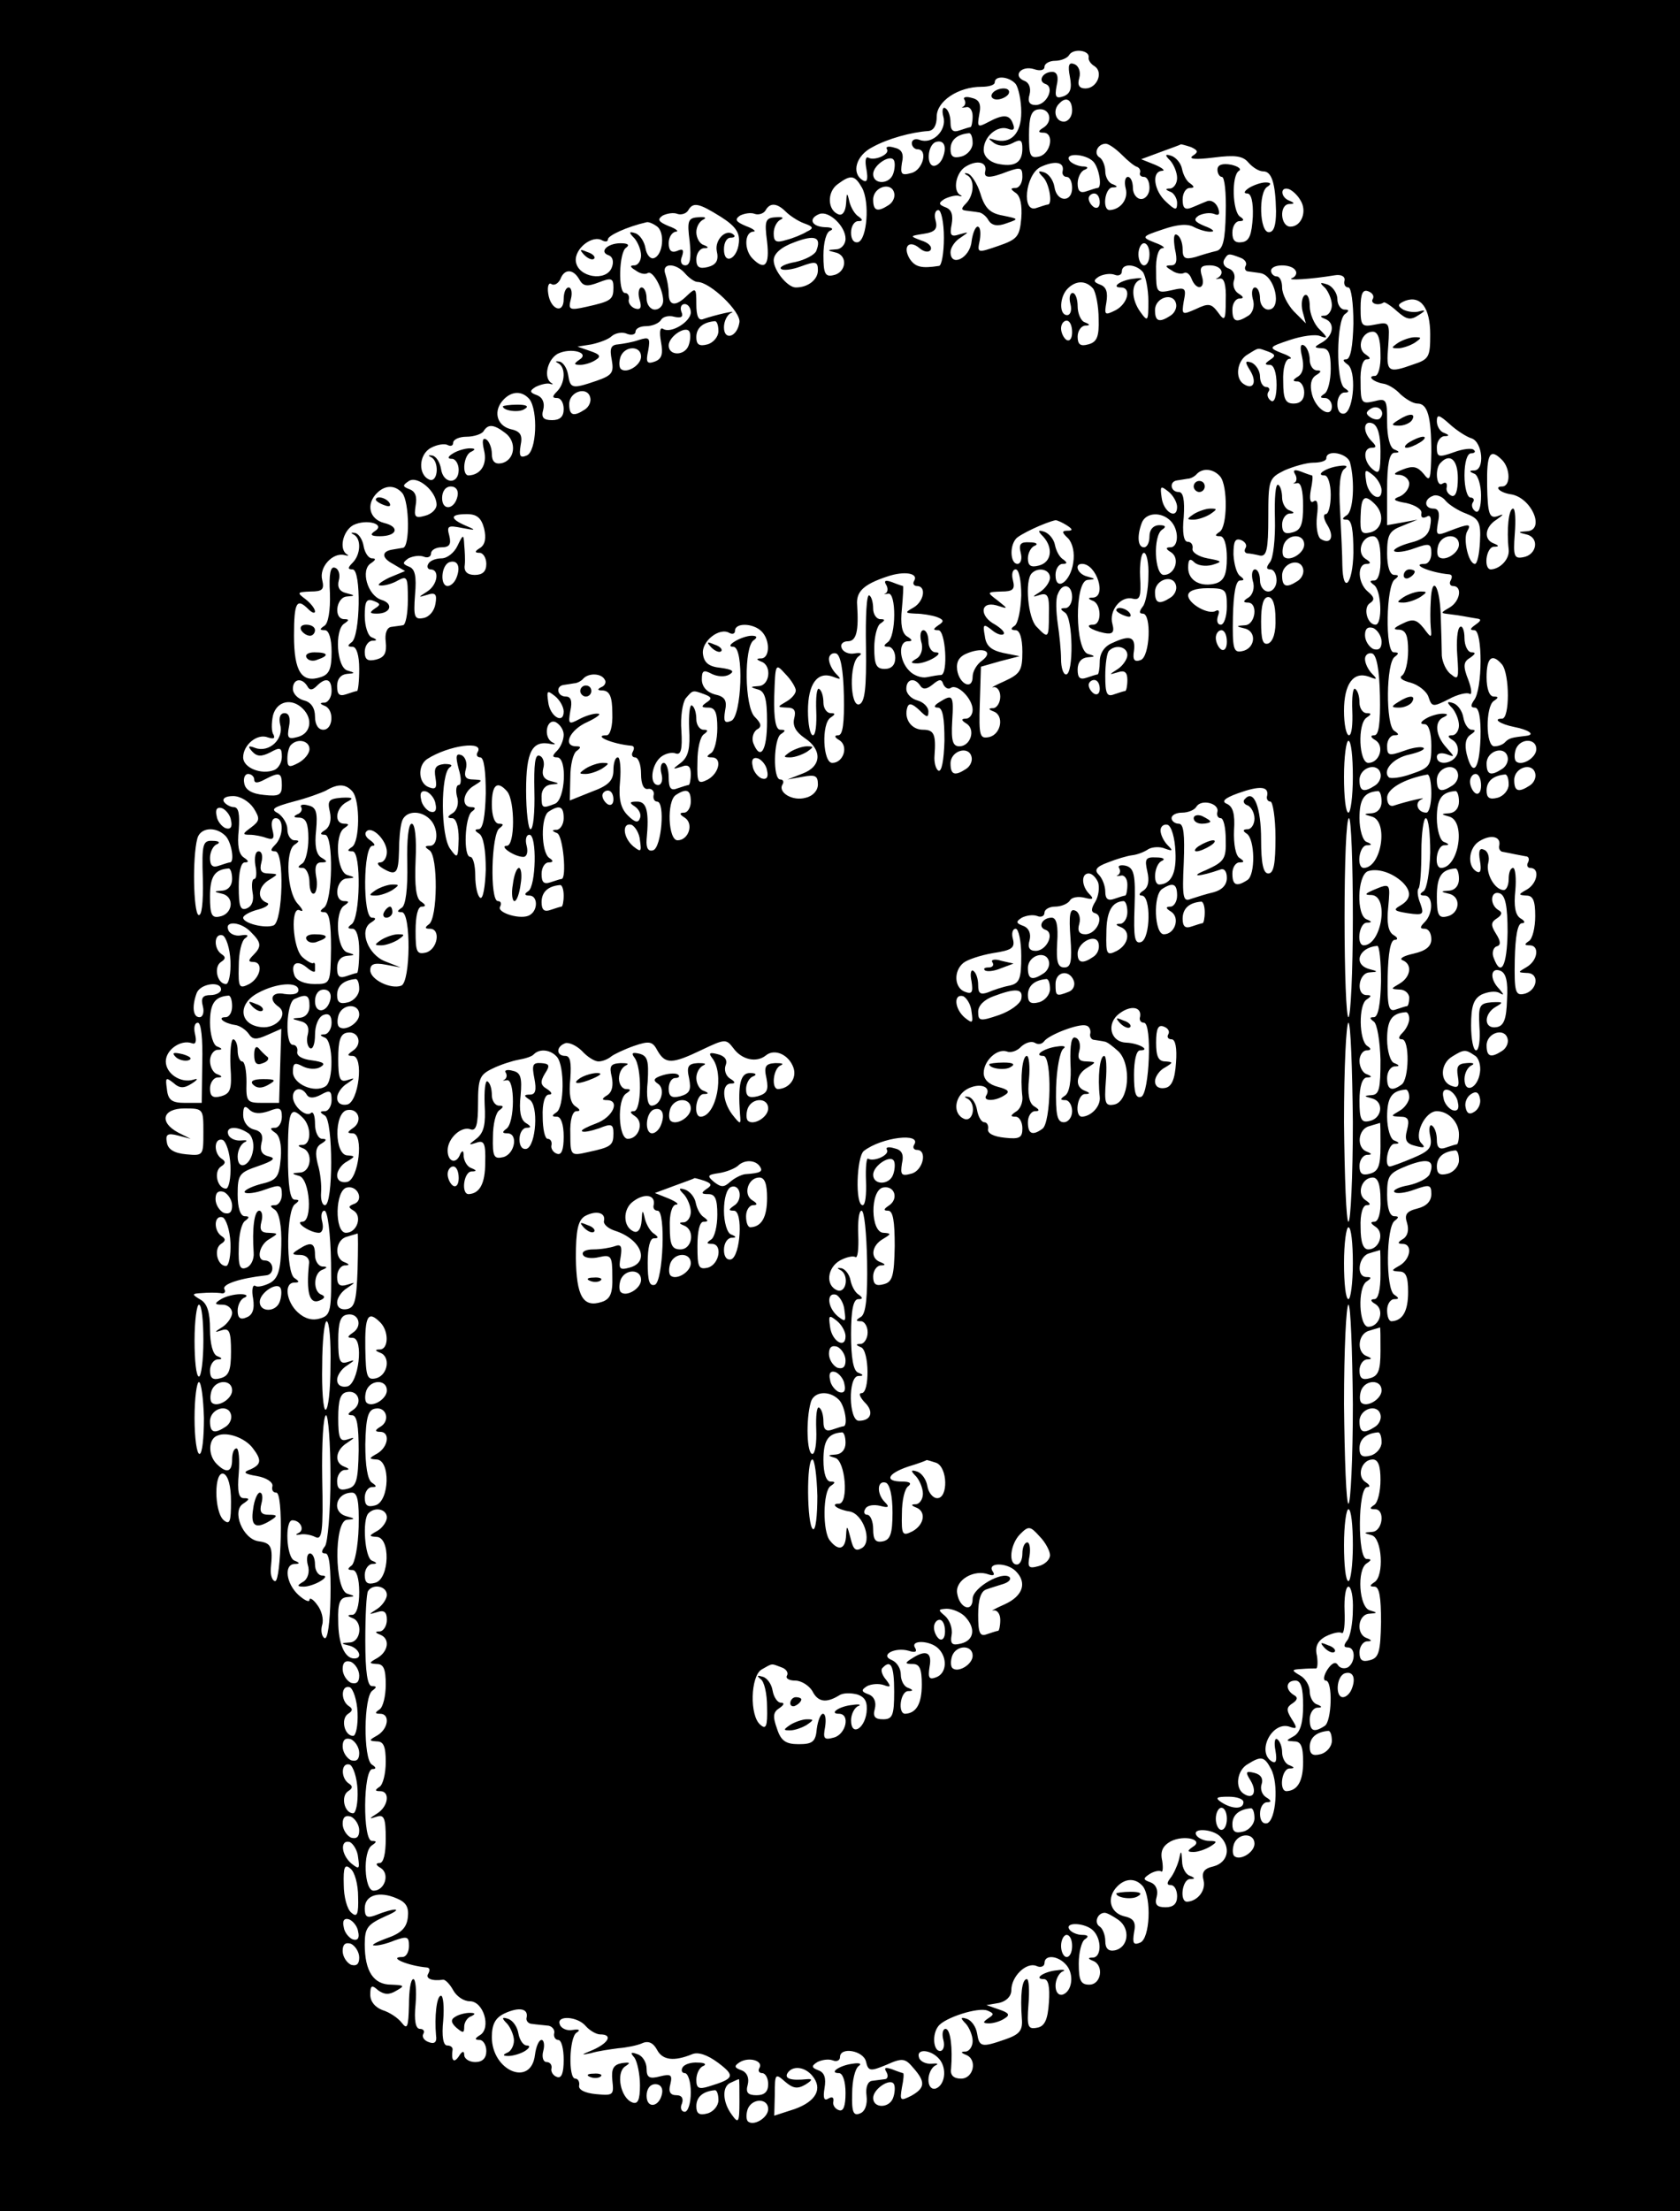 <?xml version="1.0" standalone="no"?>
<!DOCTYPE svg PUBLIC "-//W3C//DTD SVG 20010904//EN"
 "http://www.w3.org/TR/2001/REC-SVG-20010904/DTD/svg10.dtd">
<svg version="1.0" xmlns="http://www.w3.org/2000/svg"
 width="304pt" height="400pt" viewBox="0 0 304 400"
 preserveAspectRatio="xMidYMid meet">

<g transform="translate(0,400) scale(0.1,-0.1)"
fill="#000000" stroke="none">
<path d="M0 2000 l0 -2000 1520 0 1520 0 0 2000 0 2000 -1520 0 -1520 0 0
-2000z m1970 1896 c-1 -5 4 -12 11 -16 16 -11 4 -40 -17 -40 -11 0 -15 6 -11
19 3 11 -1 22 -9 25 -10 4 -12 -2 -8 -23 4 -21 1 -30 -11 -35 -14 -5 -17 -2
-13 19 4 16 1 25 -8 25 -17 0 -27 -17 -12 -22 17 -6 2 -38 -18 -38 -11 0 -15
6 -11 19 3 12 -1 22 -10 25 -21 9 -5 28 18 21 11 -4 19 -2 19 4 0 6 9 11 19
11 11 0 23 5 26 11 8 12 37 8 35 -5z m-132 -48 c5 -7 10 -30 10 -51 0 -39 -19
-58 -48 -50 -13 4 -13 3 -1 -6 10 -6 21 -6 33 0 15 8 18 6 18 -10 0 -26 -15
-34 -46 -27 -15 4 -24 14 -24 25 0 24 25 45 44 38 10 -4 13 -1 9 9 -6 17 -17
18 -45 3 -19 -10 -20 -9 -16 14 4 19 0 27 -14 30 -10 3 -16 1 -13 -3 3 -5 2
-10 -2 -13 -5 -2 -2 -2 5 -1 6 2 12 -5 12 -16 0 -11 -2 -20 -4 -20 -2 0 -11
-3 -20 -6 -11 -4 -16 0 -16 14 0 12 -4 23 -9 26 -5 4 -7 -4 -4 -15 7 -25 -20
-51 -43 -42 -8 3 -14 0 -14 -6 0 -6 5 -11 10 -11 20 0 10 -38 -11 -43 -18 -5
-20 -2 -17 18 4 17 0 25 -14 28 -10 3 -16 2 -13 -3 6 -9 -23 -22 -34 -15 -5 2
-6 -7 -3 -22 3 -18 1 -24 -7 -19 -21 13 -12 45 18 60 27 15 70 27 101 29 10 1
15 11 15 26 0 28 39 54 81 54 13 0 24 3 24 8 0 13 26 11 38 -3z m102 -48 c0
-11 -7 -20 -15 -20 -15 0 -21 21 -8 33 12 13 23 7 23 -13z m-52 -31 c-10 -6
-10 -9 0 -9 20 0 14 -37 -7 -43 -17 -4 -19 1 -19 39 0 32 4 44 16 46 21 4 29
-21 10 -33z m-128 -28 c0 -10 -9 -21 -20 -24 -15 -4 -20 0 -20 13 0 17 12 27
33 29 4 1 7 -7 7 -18z m-54 -26 c-3 -8 -10 -15 -16 -15 -14 0 -12 37 3 43 15
5 21 -8 13 -28z m324 5 c11 -11 23 -21 28 -22 4 -2 6 -6 5 -10 -2 -5 2 -8 7
-8 6 0 10 -9 10 -20 0 -11 -7 -20 -15 -20 -8 0 -15 9 -15 20 0 11 -4 20 -9 20
-5 0 -7 -9 -4 -21 5 -19 -9 -38 -29 -39 -14 0 -9 40 5 41 10 0 10 2 0 6 -7 2
-13 13 -13 23 0 10 -5 22 -10 25 -12 7 -4 25 11 25 5 0 18 -9 29 -20z m125 14
c13 -6 14 -9 3 -16 -8 -6 6 -7 38 -3 39 5 53 3 63 -9 8 -9 19 -16 27 -16 15 0
22 -21 23 -72 0 -26 -4 -38 -13 -38 -17 0 -19 72 -3 82 8 5 7 8 -3 8 -8 0 -22
-5 -30 -10 -9 -6 -10 -10 -3 -10 7 0 11 -15 10 -42 -2 -32 -6 -44 -19 -46 -13
-2 -18 3 -18 17 0 12 6 21 13 21 8 0 9 3 1 8 -14 9 -16 75 -2 83 5 3 -1 8 -14
11 -16 3 -25 0 -25 -9 0 -7 4 -13 8 -13 5 0 8 -29 7 -65 -1 -50 -5 -66 -17
-69 -9 -2 -26 -7 -38 -11 -19 -5 -23 -2 -23 14 0 11 -4 23 -10 26 -6 4 -7 -6
-4 -25 5 -22 3 -30 -7 -30 -11 0 -11 -2 1 -9 8 -6 18 -7 22 -5 5 3 11 -2 14
-10 9 -23 26 -19 19 4 -5 16 -2 20 14 20 20 0 29 -14 14 -23 -5 -2 -3 -2 4 -1
8 2 12 -11 11 -39 0 -37 -2 -39 -14 -22 -12 16 -17 17 -40 6 -25 -11 -26 -11
-22 14 5 24 3 26 -22 20 -27 -6 -28 -4 -28 34 -1 25 4 41 11 42 7 0 1 5 -13
10 -25 10 -25 11 14 24 26 9 45 11 57 4 10 -5 24 -9 31 -8 7 0 2 5 -12 10 -19
8 -21 12 -11 19 8 4 20 6 28 3 9 -4 11 0 7 11 -4 10 -13 15 -20 12 -8 -3 -21
-9 -29 -12 -11 -4 -15 0 -15 15 0 12 6 21 13 21 8 0 9 2 1 8 -7 4 -13 16 -15
26 -2 11 -11 21 -19 24 -12 4 -13 2 -2 -9 6 -7 12 -21 12 -31 0 -10 -6 -18
-12 -19 -10 0 -10 -2 0 -6 6 -2 12 -12 12 -20 0 -14 -3 -14 -20 2 -22 20 -27
55 -7 56 6 0 1 5 -13 11 l-25 10 35 13 c19 7 36 13 37 14 1 0 9 -2 18 -5z
m-539 -49 c-7 -19 -36 -19 -36 0 0 17 33 38 38 24 2 -5 1 -16 -2 -24z m362 23
c11 -11 17 -48 8 -48 -2 0 -11 -3 -20 -6 -11 -4 -16 0 -16 14 0 11 6 23 13 25
7 3 6 6 -5 6 -9 1 -20 6 -23 11 -9 14 29 12 43 -2z m-195 -17 c-4 -14 8 -14
41 -1 23 8 26 7 26 -10 0 -11 -6 -20 -12 -20 -10 0 -10 -2 0 -9 8 -5 12 -22
10 -46 -3 -33 -7 -38 -42 -50 -38 -13 -38 -13 -33 11 2 13 1 24 -4 24 -4 0 -9
-12 -11 -27 -3 -30 -38 -47 -38 -19 0 8 8 20 18 26 16 11 16 11 -2 6 -15 -5
-18 -2 -14 18 3 17 0 27 -11 31 -13 5 -13 8 -2 15 8 4 19 7 25 6 6 -2 8 -1 4
1 -15 8 -8 42 10 52 20 12 38 8 35 -8z m140 0 c-2 -6 2 -11 7 -11 6 0 10 -9
10 -20 0 -27 -28 -26 -32 2 -2 12 -10 23 -18 26 -12 4 -13 2 -2 -9 11 -12 17
-49 8 -49 -2 0 -11 -3 -20 -6 -28 -11 -21 60 7 74 26 12 43 9 40 -7z m-363
-31 c14 -26 9 -92 -7 -98 -8 -2 -13 5 -13 17 0 12 6 21 13 21 8 0 9 2 1 8 -7
4 -14 16 -17 27 -4 18 -5 17 -6 -3 -1 -14 -6 -22 -13 -20 -21 7 -22 41 -2 55
24 18 31 16 44 -7z m48 -31 c-20 -13 -28 -11 -28 10 0 23 33 33 38 12 2 -7 -2
-17 -10 -22z m745 9 c13 -20 2 -48 -18 -48 -18 0 -21 40 -2 41 10 0 10 2 0 6
-16 6 -17 26 -1 21 6 -2 16 -11 21 -20z m-363 -4 c0 -8 -4 -12 -10 -9 -5 3
-10 10 -10 16 0 5 5 9 10 9 6 0 10 -7 10 -16z m-686 -26 c27 -17 35 -29 33
-47 -3 -30 -27 -41 -27 -12 0 12 5 21 12 21 6 0 9 2 6 5 -13 13 -35 -8 -31
-29 4 -17 -1 -25 -16 -29 -16 -4 -21 0 -21 14 0 10 6 19 13 20 10 0 10 2 0 6
-7 2 -13 13 -13 23 0 10 6 20 13 23 6 3 3 5 -9 4 -19 -1 -21 -6 -16 -44 3 -30
1 -43 -8 -43 -7 0 -10 7 -6 16 4 12 2 15 -9 10 -10 -4 -15 1 -15 14 0 11 6 20
13 21 6 0 1 5 -13 10 -19 8 -21 12 -11 19 8 4 20 6 27 3 6 -2 15 0 19 6 9 16
19 14 59 -11z m118 9 c7 -7 22 -17 33 -21 17 -6 18 -9 5 -15 -8 -5 -25 -12
-37 -15 -19 -6 -23 -3 -23 12 0 11 6 22 13 25 6 3 3 5 -9 4 -19 -1 -21 -6 -16
-44 5 -43 -4 -53 -26 -31 -16 16 -15 48 1 49 6 0 1 5 -13 10 -19 8 -21 12 -11
19 8 4 20 6 27 3 6 -2 15 0 19 6 8 15 21 14 37 -2z m108 -49 c0 -10 -8 -19
-17 -19 -17 -1 -17 -2 0 -6 22 -6 18 -37 -6 -41 -14 -3 -17 4 -17 36 0 23 5
43 13 45 6 3 2 6 -10 6 -25 1 -31 16 -10 24 17 6 47 -22 47 -45z m178 2 c0
-27 -4 -51 -9 -51 -32 -5 -43 -2 -53 13 -13 22 -1 35 18 19 8 -7 17 -8 20 -3
3 6 -4 13 -17 17 -21 8 -21 8 4 12 21 3 26 9 22 24 -3 10 -1 19 5 19 5 0 10
-22 10 -50z m-520 21 c16 -10 12 -53 -5 -58 -6 -2 -13 6 -15 18 -2 12 -10 24
-18 27 -12 4 -13 2 -2 -9 6 -7 12 -21 12 -31 0 -10 -6 -18 -12 -18 -9 0 -8 -3
2 -9 8 -6 17 -8 22 -5 9 6 28 -29 28 -50 0 -9 -7 -16 -15 -16 -8 0 -15 9 -15
20 0 11 -4 20 -9 20 -5 0 -7 -10 -4 -21 5 -16 2 -20 -8 -17 -8 3 -13 11 -11
17 1 6 -2 11 -7 11 -13 0 -11 74 2 82 7 5 3 8 -10 8 -24 0 -40 -16 -21 -22 7
-3 9 -12 5 -22 -10 -26 -61 -18 -65 11 -3 23 30 49 48 38 6 -3 10 -2 10 2 0 7
35 23 70 31 3 1 11 -2 18 -7z m289 -45 c-3 -7 -20 -16 -38 -20 -18 -3 -29 -9
-26 -12 3 -4 20 -2 36 4 27 10 31 9 31 -7 0 -17 -18 -31 -40 -31 -15 0 -40 31
-40 49 0 12 13 24 38 33 37 14 49 9 39 -16z m603 -6 c0 -11 -4 -20 -10 -20 -5
0 -10 9 -10 20 0 11 5 20 10 20 6 0 10 -9 10 -20z m164 -6 c9 -3 13 -10 10
-15 -3 -5 0 -10 5 -10 6 -1 16 -2 21 -3 27 -3 41 -66 15 -66 -8 0 -15 9 -15
20 0 11 -4 20 -9 20 -5 0 -7 -9 -4 -21 4 -12 0 -25 -8 -30 -22 -14 -29 -11
-29 11 0 11 6 20 13 20 8 0 8 3 -2 9 -8 5 -11 16 -8 24 3 9 -1 18 -9 21 -9 3
-12 10 -9 16 7 12 8 12 29 4z m-1004 -29 c7 -8 17 -15 22 -15 23 0 79 -54 76
-73 -4 -27 -28 -34 -28 -9 0 11 6 23 13 26 13 6 -30 -4 -50 -11 -9 -4 -13 5
-13 27 0 29 -1 30 -16 16 -21 -21 -34 -20 -34 3 0 11 -3 26 -6 35 -8 21 19 21
36 1z m828 3 c5 -7 10 -31 10 -53 0 -36 -1 -38 -14 -20 -17 23 -18 52 -1 59 6
2 2 4 -10 2 -24 -2 -44 -16 -25 -16 20 0 13 -29 -9 -41 -20 -10 -21 -9 -17 14
3 18 0 28 -11 32 -13 5 -13 8 -2 15 8 4 20 6 28 3 7 -3 13 0 13 6 0 15 25 14
38 -1z m276 3 c4 -5 0 -12 -6 -14 -12 -5 35 -2 77 5 12 2 19 -2 18 -9 -2 -7 1
-13 7 -13 5 0 9 -28 9 -65 -1 -41 -5 -65 -13 -65 -7 0 -6 -3 2 -9 17 -10 12
-83 -5 -89 -8 -2 -13 5 -13 17 0 12 6 21 13 21 9 0 9 2 0 8 -16 10 -15 124 1
134 8 6 7 8 -1 8 -7 0 -13 9 -13 19 0 10 -8 22 -17 26 -15 5 -16 4 -5 -6 6 -7
12 -21 12 -31 0 -10 -6 -18 -12 -19 -10 0 -10 -2 0 -6 18 -7 15 -30 -5 -42
-16 -9 -16 -10 -1 -11 12 0 16 -9 16 -37 0 -21 -5 -41 -11 -45 -9 -6 -9 -8 1
-8 6 0 12 -7 12 -15 0 -23 -29 -6 -36 22 -4 16 -2 28 7 34 10 6 11 9 2 9 -7 0
-13 9 -13 19 0 11 -5 23 -10 26 -7 4 -8 -3 -4 -20 4 -18 2 -30 -7 -36 -10 -6
-11 -9 -1 -9 6 0 12 -9 12 -20 0 -13 -7 -20 -19 -20 -15 0 -19 8 -19 40 -1 24
4 40 11 41 7 0 1 5 -13 10 -25 10 -25 11 14 24 21 7 46 11 55 7 14 -5 14 -3
-1 12 -10 9 -18 29 -18 42 0 14 -4 23 -9 20 -5 -3 -7 -16 -4 -29 l6 -22 -22
22 c-11 12 -21 31 -21 43 0 11 -4 20 -10 20 -5 0 -10 5 -10 10 0 13 37 13 44
1z m-1296 -16 c7 -13 14 -14 35 -6 23 9 27 8 27 -9 0 -22 -4 -25 -49 -35 -31
-7 -33 -5 -28 14 3 11 1 21 -4 21 -5 0 -9 -9 -9 -21 0 -28 -24 -19 -28 10 -2
13 1 21 6 17 5 -3 12 1 16 9 7 19 23 19 34 0z m930 -17 c5 -7 10 -32 10 -55 1
-32 -3 -42 -19 -46 -14 -4 -19 0 -19 14 0 10 6 19 13 20 10 0 10 2 0 6 -7 2
-13 16 -13 29 0 13 -4 24 -9 24 -5 0 -7 -9 -4 -20 3 -11 0 -20 -6 -20 -15 0
-14 33 1 48 15 15 33 15 46 0z m506 -19 c-5 -8 10 -13 20 -6 2 1 13 -6 24 -16
17 -15 24 -17 39 -7 13 8 13 10 2 7 -9 -3 -22 -1 -30 3 -11 7 -10 10 4 16 28
10 45 -13 45 -61 0 -40 -2 -45 -30 -54 -47 -17 -50 -14 -46 33 3 43 2 44 -23
39 -25 -5 -27 -3 -27 30 0 26 4 34 14 30 8 -3 11 -9 8 -14z m-366 -30 c-20
-13 -28 -11 -28 10 0 23 33 33 38 12 2 -7 -2 -17 -10 -22z m-868 6 c0 -17 -36
-39 -50 -30 -6 4 -7 -6 -4 -23 4 -22 2 -31 -11 -36 -14 -5 -17 -2 -12 20 4 23
2 25 -17 19 -11 -4 -29 -7 -38 -8 -13 -1 -15 -8 -11 -28 4 -23 1 -28 -28 -38
-44 -15 -47 -14 -51 11 -2 12 -9 23 -16 24 -7 1 -8 0 -2 -3 14 -7 13 -36 -2
-51 -9 -9 -9 -12 0 -12 7 0 12 -9 12 -20 0 -14 -7 -20 -21 -20 -16 0 -20 5
-16 19 3 12 -1 22 -11 26 -14 5 -14 8 -3 15 8 4 19 7 25 6 6 -2 8 -1 4 1 -15
9 -8 42 11 53 24 12 60 2 39 -11 -10 -7 -10 -9 2 -9 8 0 21 4 28 9 10 6 8 10
-10 16 l-23 8 25 4 c14 3 31 9 37 15 7 6 20 8 28 4 8 -3 15 -1 15 4 0 6 9 10
19 10 11 0 23 5 27 11 3 6 14 9 24 6 13 -3 17 0 13 9 -3 8 0 14 6 14 6 0 11
-7 11 -15z m50 -34 c0 -10 -9 -21 -20 -24 -15 -4 -20 0 -20 13 0 17 12 27 33
29 4 1 7 -7 7 -18z m640 -2 c0 -11 -4 -17 -10 -14 -5 3 -10 13 -10 21 0 8 5
14 10 14 6 0 10 -9 10 -21z m-694 -24 c-7 -19 -36 -19 -36 0 0 17 33 38 38 24
2 -5 1 -16 -2 -24z m1252 -15 c1 -23 -4 -40 -10 -40 -15 0 -3 -11 15 -14 8 -1
22 -9 31 -19 10 -9 23 -17 31 -17 18 0 25 -23 25 -88 -1 -50 -2 -55 -14 -39
-11 13 -19 15 -37 8 -18 -7 -19 -10 -6 -10 9 -1 17 -8 17 -16 0 -9 -8 -19 -17
-23 -14 -5 -12 -8 12 -12 17 -4 29 -12 27 -19 -1 -7 2 -9 9 -6 7 5 10 -1 7
-16 -2 -16 -12 -25 -37 -31 -18 -5 -31 -12 -28 -15 3 -3 20 -1 36 5 28 10 31
9 31 -9 0 -10 -5 -19 -12 -19 -27 0 10 -16 45 -19 5 -1 5 -5 2 -11 -3 -5 -1
-10 4 -10 18 0 13 -28 -6 -39 -17 -10 -17 -10 0 -12 9 -1 22 -3 27 -4 6 -1 16
-3 23 -4 8 -1 7 -4 -3 -11 -10 -7 -11 -10 -2 -10 15 0 15 -108 -1 -127 -6 -9
-6 -13 2 -13 7 0 11 -19 10 -55 -2 -58 -14 -72 -25 -29 -4 17 -2 29 7 35 9 6
10 9 2 9 -6 0 -13 10 -15 22 -2 12 -10 23 -18 26 -12 4 -13 2 -2 -9 6 -7 12
-21 12 -31 0 -10 -6 -18 -12 -18 -9 0 -9 -3 1 -9 8 -5 11 -16 8 -25 -7 -18
-37 -22 -37 -5 0 6 7 8 17 5 16 -6 16 -6 0 12 -20 22 -22 48 -4 55 8 4 7 6 -3
6 -8 0 -22 -4 -30 -9 -10 -6 -11 -10 -2 -10 7 0 12 -15 12 -39 0 -36 -3 -40
-36 -51 -19 -7 -38 -9 -41 -6 -12 12 8 35 37 41 17 4 29 9 26 12 -3 3 -19 1
-35 -5 -28 -10 -31 -9 -31 9 0 10 6 19 13 19 9 0 9 2 0 8 -16 10 -15 124 1
134 8 6 7 8 -2 8 -16 0 -14 122 2 132 8 6 7 8 -1 8 -8 0 -13 15 -13 39 0 34 4
41 28 50 l27 11 -27 -5 -28 -5 0 65 c0 45 4 65 13 66 10 0 10 2 0 6 -8 3 -13
23 -13 49 0 42 -1 44 -24 38 -22 -5 -24 -3 -24 35 -1 25 4 41 11 41 8 0 7 3
-2 9 -17 11 -7 41 13 41 9 0 14 -12 14 -40z m-1338 -5 c0 -16 -27 -32 -37 -22
-3 4 -3 13 0 22 8 20 37 20 37 0z m1135 9 c13 -5 14 -8 3 -15 -10 -7 -10 -9 0
-9 7 0 12 -14 12 -36 0 -21 -4 -33 -10 -29 -6 4 -8 11 -5 16 4 5 1 9 -4 9 -6
0 -11 9 -11 19 0 10 -7 21 -15 25 -12 4 -13 2 -3 -14 13 -21 6 -36 -11 -25
-17 10 -13 43 7 54 21 13 17 12 37 5z m-1237 -105 c-20 -13 -28 -11 -28 10 0
23 33 33 38 12 2 -7 -2 -17 -10 -22z m-100 19 c16 -21 13 -95 -5 -102 -12 -5
-14 -1 -11 18 4 19 0 26 -19 30 -25 7 -31 34 -11 54 15 15 33 15 46 0z m1539
-35 c-3 -3 -11 -2 -17 2 -9 6 -9 10 1 16 14 8 27 -7 16 -18z m166 -36 c20 -7
24 -57 5 -58 -10 0 -10 -2 0 -6 6 -2 12 -20 12 -39 0 -21 -4 -33 -10 -29 -6 4
-8 11 -5 16 4 5 1 9 -4 9 -6 0 -11 18 -11 40 0 24 5 40 12 40 6 0 9 3 5 6 -3
4 -20 2 -36 -4 -28 -10 -31 -9 -31 9 0 10 6 19 13 20 10 0 10 2 0 6 -7 2 -13
12 -13 21 0 13 4 12 23 -5 12 -11 30 -23 40 -26z m-165 -23 c0 -38 -2 -43 -14
-33 -17 14 -18 39 -2 39 9 0 9 3 0 12 -17 17 -15 39 2 32 9 -4 14 -21 14 -50z
m-1584 33 c22 -16 18 -50 -7 -55 -11 -2 -17 3 -17 17 0 11 -5 23 -10 26 -7 4
-8 -3 -4 -20 6 -25 -6 -44 -28 -45 -13 0 -9 38 5 43 8 4 7 6 -3 6 -8 0 -22 -4
-30 -9 -10 -6 -11 -10 -2 -10 6 0 12 -9 12 -20 0 -27 -28 -26 -32 2 -2 12 -9
23 -16 24 -7 1 -8 0 -2 -3 15 -7 13 -45 -2 -41 -22 8 -21 46 2 58 11 6 25 8
30 5 6 -3 10 -1 10 4 0 6 11 11 24 11 14 0 28 5 31 10 8 13 18 13 39 -3z
m1529 -54 c9 -34 6 -88 -6 -95 -9 -6 -9 -8 0 -8 9 0 12 -19 12 -60 -1 -57 -19
-77 -20 -22 0 15 -2 58 -4 97 -3 47 0 72 8 77 7 5 3 7 -10 5 -24 -3 -44 -17
-26 -17 6 0 11 -16 11 -35 0 -19 -4 -35 -9 -35 -5 0 -4 -9 3 -20 13 -21 6 -36
-12 -25 -6 4 -9 22 -7 41 3 22 1 32 -6 27 -6 -4 -8 4 -5 21 3 14 4 26 2 26 -1
0 -10 3 -20 7 -11 4 -15 3 -11 -4 4 -6 4 -13 0 -16 -5 -2 -3 -2 4 -1 7 2 11
-13 11 -41 0 -34 -4 -44 -19 -48 -14 -4 -19 0 -19 14 0 10 6 19 13 20 10 0 10
2 0 6 -7 2 -13 13 -13 23 0 10 -3 21 -7 23 -5 3 -7 -25 -6 -61 1 -36 -3 -72
-9 -79 -7 -9 -7 -13 1 -13 6 0 11 -9 11 -20 0 -11 -7 -20 -15 -20 -8 0 -15 9
-15 20 0 11 -4 20 -9 20 -5 0 -7 -9 -4 -21 4 -12 0 -25 -8 -30 -10 -6 -10 -9
-1 -9 19 0 14 -40 -5 -41 -17 -1 -17 -2 0 -6 22 -6 18 -37 -6 -41 -15 -3 -17
5 -16 62 1 42 5 66 13 66 8 0 8 2 0 8 -6 4 -11 21 -12 39 0 24 3 30 14 26 7
-3 11 -9 8 -14 -3 -5 -2 -9 3 -10 4 0 15 -2 23 -4 12 -2 15 11 15 69 0 68 1
71 29 85 16 7 40 14 52 14 13 0 24 3 24 8 0 17 39 9 43 -8z m275 5 c15 -15 16
-48 0 -48 -15 0 -4 -11 15 -14 38 -5 64 -65 30 -67 -17 -1 -17 -2 0 -6 23 -6
18 -37 -7 -41 -16 -3 -18 2 -15 42 2 25 1 46 -3 46 -8 0 -12 -38 -8 -74 2 -17
-15 -35 -32 -36 -14 0 -9 40 5 41 10 0 10 2 0 6 -19 7 -16 30 5 43 14 10 14
11 1 6 -14 -4 -17 5 -18 55 -1 59 5 69 27 47z m-80 -33 c0 -23 -4 -34 -11 -32
-7 3 -11 10 -9 16 1 7 -2 10 -8 6 -11 -7 -14 28 -3 38 17 18 31 5 31 -28z
m-430 3 c14 -17 13 -91 -1 -100 -9 -6 -9 -8 1 -8 7 0 12 -15 12 -39 0 -30 -5
-41 -19 -46 -27 -8 -51 4 -51 28 0 15 3 18 11 10 6 -6 20 -8 32 -5 20 6 19 7
-8 12 -16 3 -29 11 -27 18 1 7 -3 12 -9 12 -7 0 -10 17 -7 45 2 31 -1 45 -9
45 -15 0 -18 19 -3 21 6 1 14 2 19 3 5 0 13 4 17 9 11 11 30 9 42 -5z m292
-25 c0 -24 -25 -9 -28 17 -3 21 -2 22 12 11 9 -7 16 -20 16 -28z m-1710 -26
c0 -8 -9 -17 -21 -20 -18 -5 -20 -2 -17 18 3 16 0 26 -11 30 -13 5 -13 7 -1
15 16 10 50 -19 50 -43z m-62 21 c13 -16 14 -98 1 -99 -5 -1 -13 -2 -18 -3
-21 -3 -21 -15 0 -26 l22 -13 -29 -12 c-16 -8 -23 -14 -16 -14 7 -1 22 3 32 9
17 9 18 6 18 -35 0 -25 -4 -46 -9 -46 -5 -1 -15 -2 -21 -3 -8 -1 -12 -12 -10
-27 2 -20 -2 -28 -17 -32 -16 -4 -21 0 -21 14 0 10 6 19 13 20 10 0 10 2 0 6
-7 2 -13 20 -13 39 0 26 3 32 16 27 13 -5 13 -7 2 -14 -10 -7 -9 -9 4 -9 25 0
31 18 8 25 -25 8 -38 54 -19 66 9 6 10 9 2 9 -6 0 -13 10 -15 22 -2 12 -9 23
-16 24 -7 1 -8 0 -2 -3 14 -7 13 -36 -2 -51 -9 -9 -9 -12 0 -12 16 0 14 -122
-2 -132 -8 -6 -7 -8 2 -8 7 0 12 -15 12 -40 0 -22 -2 -40 -4 -40 -2 0 -11 -3
-20 -6 -12 -4 -16 0 -16 15 0 13 7 21 18 22 15 1 15 2 1 6 -20 5 -24 74 -6 85
9 6 9 8 0 8 -20 0 -15 40 5 41 15 1 15 2 -1 6 -13 3 -17 11 -14 23 3 10 0 21
-7 23 -8 3 -11 -11 -9 -46 1 -31 -3 -55 -10 -59 -9 -6 -9 -8 1 -8 7 0 12 -15
12 -39 0 -31 -4 -41 -20 -46 -34 -11 -48 10 -48 75 0 61 5 69 26 48 7 -7 12
-8 12 -4 0 5 -8 15 -17 22 -16 12 -16 13 9 14 22 0 25 4 21 21 -6 23 19 50 40
45 7 -2 9 -1 5 1 -15 9 -8 42 11 53 24 12 60 2 39 -11 -9 -6 -7 -9 9 -9 32 0
37 17 8 24 -27 7 -33 34 -13 54 15 15 33 15 46 0z m100 -5 c-5 -25 -28 -28
-28 -4 0 12 6 21 16 21 9 0 14 -7 12 -17z m1302 -20 c0 -24 -25 -9 -28 17 -3
21 -2 22 12 11 9 -7 16 -20 16 -28z m523 -12 c23 -9 27 -16 25 -51 -1 -22 -5
-40 -9 -40 -12 0 -22 46 -14 59 8 14 3 14 -31 1 -25 -10 -26 -9 -22 15 4 17 1
25 -8 25 -17 0 -18 17 -1 23 6 3 17 -1 23 -9 6 -7 23 -18 37 -23z m-165 17
c18 -18 14 -45 -8 -51 -17 -4 -19 0 -18 29 1 36 7 41 26 22z m-1612 -44 c4
-17 2 -29 -7 -35 -10 -6 -11 -9 -1 -9 6 0 12 -9 12 -20 0 -14 -7 -20 -21 -20
-13 0 -20 6 -18 18 1 9 0 26 -1 37 -1 19 -2 19 -12 -2 -6 -13 -19 -23 -29 -23
-10 0 -21 -4 -24 -10 -3 -5 -1 -10 4 -10 17 0 13 -28 -6 -40 -17 -11 -17 -11
0 -6 15 5 18 1 15 -16 -2 -13 -11 -24 -22 -26 -16 -3 -18 2 -15 42 3 34 0 47
-11 51 -12 5 -12 7 -1 15 8 4 20 6 28 3 7 -3 13 0 13 6 0 6 9 11 19 11 14 0
18 5 14 21 -5 18 -2 19 23 14 26 -5 26 -4 7 4 -30 13 -29 21 2 21 18 0 26 -7
31 -26z m1242 14 c16 -16 15 -48 0 -48 -9 0 -9 -3 1 -9 17 -11 7 -41 -13 -41
-17 0 -20 71 -3 82 8 5 6 8 -5 8 -11 0 -18 -8 -18 -20 0 -11 -4 -20 -10 -20
-11 0 -13 20 -4 44 7 19 35 21 52 4z m-188 -8 c11 -7 12 -10 2 -10 -11 0 -11
-3 1 -14 8 -9 12 -26 9 -44 -5 -35 -32 -53 -32 -22 0 11 6 20 13 20 8 0 9 2 1
8 -7 4 -13 16 -15 26 -2 11 -11 21 -19 24 -12 4 -13 2 -2 -9 18 -20 15 -46 -8
-52 -15 -4 -20 0 -20 13 0 10 6 21 13 23 6 3 2 6 -10 6 -16 1 -20 -3 -16 -19
3 -11 0 -20 -6 -20 -12 0 -15 30 -3 45 6 8 53 30 72 34 3 0 12 -4 20 -9z m430
-35 c0 -16 -27 -32 -37 -22 -3 4 -3 13 0 22 8 20 37 20 37 0z m138 -25 c1 -24
-4 -40 -11 -40 -9 0 -9 -2 -1 -8 14 -9 16 -72 3 -72 -15 0 -23 31 -10 39 9 6
8 11 -4 21 -18 15 -20 50 -2 50 8 0 8 3 -2 9 -17 11 -7 41 13 41 9 0 14 -12
14 -40z m142 25 c0 -16 -27 -32 -37 -22 -3 4 -3 13 0 22 8 20 37 20 37 0z
m-562 -57 c0 -24 -5 -49 -10 -55 -7 -9 -7 -13 0 -13 16 0 13 -78 -4 -84 -11
-4 -15 0 -12 17 3 25 -7 29 -39 14 -15 -6 -23 -19 -23 -34 0 -12 -2 -23 -4
-23 -2 0 -11 -3 -20 -6 -12 -4 -16 0 -16 15 0 13 7 21 18 22 14 1 15 2 1 6
-24 6 -25 132 -1 134 15 1 15 2 0 6 -18 4 -25 23 -10 23 26 0 45 -59 20 -61
-10 0 -10 -2 0 -6 15 -6 16 -43 0 -43 -17 0 -4 -10 20 -15 15 -3 19 1 15 16
-7 24 15 52 37 46 13 -3 15 4 13 40 -1 23 2 43 7 43 5 0 9 -19 8 -42z m-1252
-3 c-3 -8 -10 -15 -16 -15 -14 0 -12 37 3 43 15 5 21 -8 13 -28z m1522 -6
c-20 -13 -28 -11 -28 10 0 23 33 33 38 12 2 -7 -2 -17 -10 -22z m-694 0 c-3
-5 0 -9 5 -9 18 0 13 -28 -6 -39 -16 -9 -16 -10 4 -11 12 0 29 -3 38 -6 13 -5
14 -8 3 -15 -10 -7 -10 -9 0 -9 13 0 18 -79 5 -81 -5 0 -16 -2 -26 -4 -9 -2
-24 3 -32 12 -18 18 -20 53 -2 53 9 0 8 3 -2 9 -9 6 -12 22 -9 50 2 22 3 41 2
41 -1 0 -10 3 -20 7 -11 4 -15 3 -11 -4 4 -6 4 -13 0 -16 -5 -2 -3 -2 4 -1 15
4 15 -78 -1 -88 -8 -6 -7 -8 2 -8 6 0 12 -9 12 -20 0 -13 -7 -20 -19 -20 -15
0 -19 7 -19 38 0 20 5 40 11 44 9 6 9 8 0 8 -7 0 -13 9 -13 19 0 11 -3 22 -7
24 -5 3 -7 -39 -6 -93 1 -75 -2 -100 -12 -104 -17 -6 -19 75 -1 87 7 5 4 7 -8
5 -10 -2 -21 3 -23 10 -3 6 2 12 11 12 16 0 20 19 17 66 -2 24 12 37 54 51 32
11 58 6 49 -8z m194 -26 c-1 -27 -6 -51 -12 -55 -8 -5 -7 -8 2 -8 7 0 12 -14
12 -39 0 -34 -4 -40 -32 -53 -18 -8 -27 -13 -20 -11 6 1 12 -6 12 -17 0 -11
-6 -20 -12 -21 -10 0 -10 -2 0 -6 19 -7 14 -40 -7 -46 -18 -4 -20 0 -18 61 l2
66 35 10 35 9 -30 6 c-22 5 -31 13 -33 31 -4 21 -2 22 12 11 9 -8 19 -11 22
-8 3 3 -4 10 -15 17 -29 15 -28 43 2 35 22 -7 22 -7 2 9 -20 15 -19 15 7 16
21 0 25 4 21 20 -3 11 -1 20 5 20 6 0 10 -21 10 -47z m52 32 c0 -7 -8 -19 -17
-25 -16 -10 -16 -11 -1 -6 14 4 17 -2 16 -35 0 -44 -1 -45 -22 -23 -16 15 -22
84 -9 97 12 12 33 7 33 -8z m218 -36 c-20 -13 -28 -11 -28 10 0 23 33 33 38
12 2 -7 -2 -17 -10 -22z m-178 1 c0 -11 -6 -20 -12 -20 -10 0 -10 -2 -1 -8 15
-9 16 -112 2 -112 -5 0 -9 12 -9 28 0 15 -3 44 -6 64 -3 21 -4 45 0 53 8 22
26 18 26 -5z m280 -17 c0 -18 -5 -33 -11 -33 -6 0 -8 7 -5 16 3 8 2 12 -4 9
-13 -8 -50 13 -50 28 0 8 13 13 35 13 33 0 35 -2 35 -33z m88 -22 c1 -24 -4
-41 -13 -45 -10 -3 -13 6 -13 40 0 29 4 44 13 44 8 0 13 -14 13 -39z m-930
-23 c16 -16 15 -48 0 -49 -10 0 -10 -2 0 -6 19 -7 15 -43 -5 -44 -16 -1 -16
-2 -2 -6 13 -3 17 -17 17 -58 0 -53 -12 -72 -25 -39 -3 9 0 19 6 24 10 5 9 11
-3 23 -19 18 -20 128 -2 139 7 5 6 8 -4 8 -8 0 -22 -5 -30 -10 -10 -6 -11 -10
-3 -10 20 0 15 -127 -4 -134 -12 -5 -14 -1 -11 18 4 19 0 26 -19 30 -14 4 -23
14 -23 27 0 16 3 18 18 10 10 -5 24 -6 32 -1 10 6 5 9 -16 12 -21 2 -30 9 -32
25 -3 23 30 49 48 38 6 -3 10 -1 10 4 0 15 33 14 48 -1z m1122 -19 c0 -12 -5
-16 -15 -13 -8 4 -15 15 -15 25 0 12 5 16 15 13 8 -4 15 -15 15 -25z m-280 0
c0 -11 -4 -17 -10 -14 -5 3 -10 13 -10 21 0 8 5 14 10 14 6 0 10 -9 10 -21z
m-443 -34 c-10 -7 -17 -20 -17 -29 0 -25 -24 -14 -28 12 -2 16 4 25 20 31 29
11 46 2 25 -14z m263 10 c0 -7 -8 -19 -17 -25 -17 -11 -17 -11 0 -6 12 4 17 0
17 -14 0 -11 -2 -20 -4 -20 -2 0 -11 -3 -20 -6 -13 -5 -16 1 -16 33 0 22 3 43
7 46 12 12 33 7 33 -8z m-513 -73 c1 -50 -2 -72 -10 -72 -8 0 -7 -4 2 -9 17
-11 7 -41 -13 -41 -17 0 -20 71 -3 82 9 6 9 8 0 8 -7 0 -13 9 -13 19 0 11 -3
22 -8 25 -4 2 -6 -15 -5 -40 1 -24 -1 -44 -6 -44 -5 0 -9 20 -9 44 0 49 17 72
45 62 15 -6 16 -5 6 5 -7 7 -13 19 -13 27 0 7 6 12 13 10 8 -3 13 -29 14 -76z
m970 0 c1 -50 -2 -72 -10 -72 -8 0 -7 -4 2 -9 17 -11 7 -41 -13 -41 -17 0 -20
71 -3 82 9 6 9 8 0 8 -7 0 -13 9 -13 19 0 11 -3 22 -8 25 -4 2 -6 -15 -5 -40
1 -24 -1 -44 -6 -44 -5 0 -9 20 -9 44 0 49 17 72 45 62 15 -6 16 -5 6 5 -7 7
-13 19 -13 27 0 7 6 12 13 10 8 -3 13 -29 14 -76z m221 56 c14 -18 14 -98 0
-98 -18 0 -3 -10 22 -15 26 -5 39 -14 22 -16 -26 -3 -31 -4 -38 -11 -4 -5 -13
-8 -20 -8 -16 0 -16 72 -1 82 9 6 9 8 0 8 -8 0 -13 14 -13 35 0 36 10 44 28
23z m-1278 -47 c0 -6 -8 -15 -17 -20 -17 -10 -17 -10 1 -11 13 0 17 -5 13 -20
-3 -13 3 -24 19 -35 32 -21 31 -51 -3 -64 l-28 -11 28 5 c22 4 27 2 27 -14 0
-11 -9 -21 -22 -24 -24 -7 -51 10 -42 24 3 5 1 9 -4 9 -14 0 -12 74 1 82 9 6
9 8 -1 8 -8 0 -12 18 -11 60 2 60 2 61 20 41 11 -11 19 -25 19 -30z m-346 20
c4 -5 0 -12 -6 -14 -8 -4 -7 -6 3 -6 12 -1 17 -11 17 -41 1 -23 -4 -40 -10
-40 -27 0 10 -16 45 -19 5 -1 5 -5 2 -11 -3 -5 -1 -10 4 -10 6 0 11 -13 11
-30 0 -19 5 -29 13 -27 6 1 11 -4 10 -10 -2 -7 1 -13 6 -13 15 0 8 -83 -7 -88
-9 -3 -13 4 -12 19 5 52 0 69 -17 69 -14 0 -15 -2 -4 -9 7 -5 12 -14 9 -21 -3
-9 -9 -8 -22 5 -13 13 -17 30 -14 62 2 23 0 43 -4 43 -5 0 -8 -11 -8 -23 0
-19 -9 -28 -39 -39 l-40 -16 1 42 c0 22 5 44 12 48 8 6 7 8 -1 8 -26 0 -12 30
20 44 17 8 26 15 19 15 -7 1 -23 -4 -34 -10 -19 -10 -20 -9 -16 15 4 18 1 26
-8 26 -16 0 -19 19 -4 21 6 1 14 2 19 3 5 0 13 4 17 9 10 10 32 9 38 -2z
m-538 -12 c4 -8 9 -8 17 0 17 17 27 13 27 -9 0 -11 -6 -20 -12 -21 -10 0 -10
-2 0 -6 17 -7 15 -43 -3 -43 -9 0 -15 9 -15 24 0 15 -7 26 -20 29 -11 3 -20
12 -20 21 0 18 16 21 26 5z m1109 1 c5 -8 12 -7 23 2 12 10 16 10 19 0 3 -6 9
-10 14 -6 12 7 39 -20 39 -40 0 -9 -6 -16 -12 -16 -9 0 -9 -3 1 -9 17 -11 7
-41 -13 -41 -12 0 -15 10 -13 45 3 48 1 50 -23 35 -10 -6 -11 -10 -3 -10 9 0
12 -19 12 -60 -1 -35 -5 -57 -11 -54 -5 3 -8 16 -7 27 3 39 -1 47 -21 47 -21
0 -35 20 -28 41 3 8 9 6 21 -5 14 -14 17 -15 17 -3 0 8 -9 17 -20 20 -11 3
-20 12 -20 21 0 18 15 21 25 6z m325 -6 c0 -8 -4 -12 -10 -9 -5 3 -10 10 -10
16 0 5 5 9 10 9 6 0 10 -7 10 -16z m-970 -41 c0 -24 -25 -9 -28 17 -3 21 -2
22 12 11 9 -7 16 -20 16 -28z m255 31 c13 -5 14 -8 3 -15 -10 -7 -9 -9 4 -9
12 0 16 -9 16 -37 0 -21 -5 -41 -11 -45 -9 -6 -9 -8 1 -8 19 0 14 -28 -7 -40
-18 -9 -20 -7 -19 32 0 24 5 46 12 50 8 6 7 8 -1 8 -7 0 -13 9 -13 19 0 11 -3
22 -8 25 -4 2 -6 -17 -5 -42 2 -35 -1 -50 -14 -61 -17 -13 -17 -13 0 -8 12 5
17 1 17 -13 0 -11 -2 -20 -4 -20 -2 0 -11 -3 -20 -6 -12 -5 -16 0 -16 20 0 14
-4 26 -9 26 -5 0 -7 -9 -4 -20 3 -11 0 -20 -6 -20 -16 0 -13 35 4 50 8 7 21
10 28 7 9 -3 12 7 10 41 -2 25 2 51 8 59 13 15 12 15 34 7z m-727 -26 c19 -19
14 -45 -9 -51 -18 -5 -20 -2 -16 19 3 15 0 24 -8 24 -8 0 -11 -8 -8 -21 7 -26
-20 -51 -45 -42 -13 5 -14 3 -6 -6 9 -10 17 -10 33 -2 18 10 21 9 21 -8 0 -10
-6 -21 -14 -24 -23 -9 -56 4 -56 23 0 23 26 44 45 36 10 -3 13 -2 10 5 -4 5
-4 21 -1 35 7 26 34 32 54 12z m472 -47 c0 -9 -5 -22 -12 -29 -9 -9 -9 -12 0
-12 19 0 15 -77 -4 -84 -23 -9 -24 -8 -24 14 0 12 7 20 18 21 15 1 15 2 -1 6
-13 3 -17 11 -14 23 3 10 0 21 -7 23 -8 3 -10 -16 -9 -64 1 -38 -2 -69 -7 -69
-4 0 -8 32 -8 70 0 71 11 92 46 84 7 -1 8 0 2 3 -17 8 -12 43 5 37 8 -4 15
-14 15 -23z m-460 -26 c0 -8 -9 -19 -20 -25 -17 -9 -20 -8 -20 8 0 10 3 22 7
25 12 12 33 7 33 -8z m304 -6 c-3 -5 0 -9 5 -9 7 0 10 -26 10 -65 -1 -41 -5
-65 -13 -65 -8 0 -7 -3 1 -8 8 -5 12 -30 12 -65 -1 -31 -5 -54 -10 -51 -5 3
-9 21 -9 40 0 19 -4 34 -9 34 -13 0 -10 73 3 82 7 5 7 8 -1 8 -19 0 -16 27 5
39 16 10 16 10 -2 11 -13 0 -17 5 -13 19 3 11 -1 22 -8 25 -10 4 -11 -2 -5
-25 5 -16 5 -29 0 -29 -4 0 -6 -9 -3 -21 4 -12 0 -25 -8 -30 -10 -6 -10 -9 -1
-9 7 0 12 -14 12 -37 -1 -36 -2 -37 -15 -19 -18 23 -18 137 -1 148 6 4 2 6
-10 6 -16 -2 -19 -7 -16 -25 3 -18 1 -22 -12 -17 -19 7 -21 39 -3 51 39 25
105 34 91 12z m1584 -44 c0 -36 -4 -65 -8 -65 -5 0 -8 29 -8 65 0 36 4 65 8
65 5 0 8 -29 8 -65z m332 50 c0 -16 -27 -32 -37 -22 -3 4 -3 13 0 22 8 20 37
20 37 0z m-1032 -36 c-20 -13 -28 -11 -28 10 0 23 33 33 38 12 2 -7 -2 -17
-10 -22z m970 0 c-20 -13 -28 -11 -28 10 0 23 33 33 38 12 2 -7 -2 -17 -10
-22z m-1330 -3 c3 -12 -1 -17 -10 -14 -7 3 -15 13 -16 22 -3 12 1 17 10 14 7
-3 15 -13 16 -22z m1100 -27 c-20 -13 -28 -11 -28 10 0 23 33 33 38 12 2 -7
-2 -17 -10 -22z m140 0 c-20 -13 -28 -11 -28 10 0 23 33 33 38 12 2 -7 -2 -17
-10 -22z m140 0 c-20 -13 -28 -11 -28 10 0 23 33 33 38 12 2 -7 -2 -17 -10
-22z m-2308 11 c0 -7 6 -7 19 0 27 14 31 13 31 -11 0 -17 -5 -20 -32 -17 -22
2 -34 9 -36 21 -2 9 1 17 7 17 6 0 11 -5 11 -10z m2130 -25 c0 -19 -4 -35 -9
-35 -16 0 -22 18 -9 24 14 6 -28 -4 -49 -11 -8 -3 -13 3 -13 14 0 16 30 34 73
42 4 0 7 -15 7 -34z m90 14 c0 -11 -4 -17 -10 -14 -5 3 -10 13 -10 21 0 8 5
14 10 14 6 0 10 -9 10 -21z m50 2 c0 -10 -9 -21 -20 -24 -15 -4 -20 0 -20 13
0 17 12 27 33 29 4 1 7 -7 7 -18z m-2092 -13 c14 -17 13 -91 -1 -100 -9 -6 -9
-8 1 -8 16 0 14 -122 -2 -132 -8 -6 -7 -8 2 -8 7 0 12 -15 12 -40 0 -22 -2
-40 -4 -40 -2 0 -11 -3 -20 -6 -12 -4 -16 0 -16 15 0 13 7 21 18 22 15 1 15 2
1 6 -20 5 -24 74 -6 85 9 6 9 8 0 8 -20 0 -15 40 5 41 15 1 15 2 1 6 -20 5
-24 74 -6 85 9 6 9 8 0 8 -19 0 -16 28 4 39 14 7 12 9 -9 8 -23 -2 -26 -5 -21
-26 3 -14 0 -26 -8 -32 -10 -6 -11 -9 -1 -9 16 0 14 -122 -2 -132 -8 -6 -7 -8
1 -8 9 0 12 -20 12 -65 -1 -65 -1 -65 -30 -65 -18 0 -32 6 -36 15 -8 22 4 30
22 15 8 -7 15 -10 15 -6 0 3 0 8 0 11 0 3 -2 4 -3 3 -2 -2 -11 3 -19 10 -19
15 -23 96 -5 85 7 -3 5 2 -5 13 -19 22 -22 95 -5 106 9 6 9 8 0 8 -7 0 -13 9
-13 20 0 10 -8 23 -17 29 -14 7 -9 11 28 21 24 6 51 16 59 20 22 13 36 12 48
-2z m280 0 c14 -18 14 -98 -1 -98 -15 0 14 -20 30 -20 6 0 9 8 6 20 -3 11 -1
20 5 20 14 0 12 -93 -2 -102 -8 -5 -7 -8 2 -8 15 0 16 -26 1 -35 -15 -10 -61
4 -54 15 3 6 1 10 -4 10 -15 0 -12 123 3 132 8 6 7 8 -1 8 -8 0 -13 14 -13 35
0 36 10 44 28 23z m1375 -7 c-2 -6 1 -11 6 -11 4 0 9 -29 9 -65 0 -47 -3 -65
-13 -65 -9 0 -13 18 -13 61 0 58 -13 92 -29 74 -5 -4 -2 -10 5 -12 6 -3 12
-13 12 -24 0 -10 -6 -19 -12 -19 -9 0 -10 -3 -2 -8 15 -10 16 -75 1 -84 -20
-13 -27 -9 -27 12 0 11 6 20 13 20 9 0 9 2 0 8 -7 4 -11 25 -10 50 2 30 -2 43
-13 48 -10 4 -5 10 20 19 39 14 56 13 53 -4z m-1505 -15 c3 -12 -1 -17 -10
-14 -7 3 -15 13 -16 22 -3 12 1 17 10 14 7 -3 15 -13 16 -22z m322 8 c0 -8 -4
-12 -10 -9 -5 3 -10 10 -10 16 0 5 5 9 10 9 6 0 10 -7 10 -16z m140 -4 c0 -11
-6 -20 -12 -20 -9 0 -9 -3 1 -9 17 -11 7 -41 -13 -41 -17 0 -20 71 -3 82 20
13 27 9 27 -12z m1250 0 c0 -12 -7 -20 -17 -21 -16 -1 -16 -2 -1 -6 31 -8 18
-92 -14 -93 -14 0 -9 40 5 41 10 0 10 2 0 6 -7 2 -13 22 -13 43 0 34 8 47 33
49 4 1 7 -8 7 -19z m140 0 c0 -12 -7 -20 -17 -21 -16 -1 -16 -2 -1 -6 31 -8
18 -92 -14 -93 -14 0 -9 40 5 41 10 0 10 2 0 6 -7 2 -13 22 -13 43 0 34 8 47
33 49 4 1 7 -8 7 -19z m-2181 -12 c12 -19 11 -23 -5 -35 -15 -11 -16 -13 -2
-13 9 0 23 -3 31 -6 12 -4 14 0 10 15 -3 12 -1 21 6 21 15 0 14 -33 -1 -48 -9
-9 -9 -12 0 -12 17 0 14 -127 -3 -134 -16 -6 -55 4 -55 14 0 4 12 11 28 15 15
4 21 10 15 12 -19 7 -16 30 5 42 16 10 16 10 -2 11 -13 0 -17 5 -13 20 3 11 1
20 -5 20 -6 0 -8 -11 -6 -25 3 -14 2 -25 -2 -25 -4 0 -5 -11 -3 -24 3 -15 -1
-25 -10 -29 -12 -5 -15 3 -15 39 0 27 4 44 11 44 8 0 7 3 -2 9 -9 6 -12 22 -9
50 2 28 0 41 -9 41 -6 0 -15 5 -18 10 -3 6 4 10 17 10 13 0 29 -10 37 -22z
m1744 -6 c-2 -7 1 -12 6 -12 5 0 9 -17 9 -39 1 -35 -3 -40 -36 -55 -32 -13
-11 -12 26 1 7 3 12 -3 12 -15 0 -13 -9 -22 -24 -26 -13 -3 -32 -9 -41 -12
-14 -6 -16 2 -13 65 2 52 0 71 -9 71 -7 0 -13 5 -13 10 0 6 9 10 19 10 11 0
23 5 26 11 9 14 41 6 38 -9z m-1785 -16 c3 -12 -1 -17 -10 -14 -7 3 -15 13
-16 22 -3 12 1 17 10 14 7 -3 15 -13 16 -22z m602 4 c0 -11 -6 -20 -12 -21
-10 0 -10 -2 0 -6 11 -4 18 -83 8 -83 -2 0 -11 -3 -20 -6 -12 -4 -16 0 -16 15
0 12 6 21 13 21 8 0 9 3 1 8 -15 10 -16 75 -1 84 20 13 27 9 27 -12z m-242 -2
c16 -16 15 -48 0 -48 -10 0 -10 -2 -1 -8 16 -10 15 -124 -1 -134 -8 -6 -7 -8
2 -8 20 0 14 -37 -7 -43 -17 -4 -19 1 -19 39 0 27 4 44 11 44 8 0 8 3 -1 9 -9
5 -12 28 -10 74 2 41 -1 67 -7 67 -6 0 -9 -29 -8 -72 1 -46 -3 -76 -10 -80 -9
-6 -9 -8 0 -8 17 0 16 -127 -1 -133 -19 -7 -56 11 -56 28 0 11 7 14 28 10 l27
-5 -28 11 c-31 12 -48 56 -26 70 10 6 10 9 2 9 -17 0 -16 130 1 130 6 0 4 4
-4 10 -8 5 -11 12 -7 16 10 11 37 -16 37 -37 0 -11 -6 -19 -12 -19 -7 0 -5 -5
5 -11 24 -14 28 -9 29 32 0 19 2 42 5 52 5 20 33 23 51 5z m1670 -178 c0 -99
-4 -180 -8 -180 -4 0 -7 81 -7 180 0 99 3 180 8 180 4 0 7 -81 7 -180z m140
118 c-1 -35 -6 -66 -12 -70 -8 -5 -7 -8 2 -8 15 0 16 -32 0 -48 -9 -9 -9 -12
0 -12 7 0 12 -8 12 -19 0 -13 -10 -21 -32 -26 -18 -4 -27 -9 -20 -12 18 -7 15
-30 -5 -42 -17 -10 -17 -10 0 -11 9 0 17 -7 17 -15 0 -8 -2 -15 -4 -15 -2 0
-11 -3 -20 -6 -13 -5 -16 4 -15 60 1 42 5 66 13 66 6 0 6 4 -3 9 -9 6 -12 22
-9 50 4 44 4 44 -27 31 -16 -7 -16 -9 -3 -9 32 -2 18 -90 -14 -91 -14 0 -9 40
5 41 10 0 10 2 0 6 -19 7 -17 79 2 87 17 6 44 -2 63 -20 17 -17 15 -31 -4 -42
-14 -8 -11 -10 14 -14 28 -4 29 -2 22 18 -5 12 -6 24 -3 27 3 4 5 33 5 67 0
33 4 60 8 60 5 0 8 -28 8 -62z m-1430 22 c3 -21 2 -22 -12 -11 -19 16 -21 44
-3 39 6 -3 14 -15 15 -28z m969 -21 c2 -39 -8 -58 -29 -59 -13 0 -9 38 5 43 6
3 2 6 -11 6 -19 1 -21 -3 -16 -25 4 -17 2 -29 -7 -35 -8 -5 -9 -9 -3 -9 17 0
16 -77 -1 -84 -12 -4 -14 8 -12 64 2 58 -1 70 -16 74 -9 2 -15 0 -12 -4 3 -5
2 -10 -2 -13 -5 -2 -2 -2 5 -1 6 2 12 -5 12 -16 0 -11 -2 -20 -4 -20 -2 0 -11
-3 -20 -6 -11 -4 -16 0 -16 13 0 10 -5 24 -12 31 -8 8 -5 14 17 22 15 6 35 12
44 13 9 1 22 6 29 11 7 4 21 5 30 1 14 -5 15 -4 5 6 -7 7 -13 19 -13 27 0 7 6
12 13 10 7 -3 13 -24 14 -49z m-1719 29 c11 -11 17 -48 8 -48 -2 0 -11 -3 -20
-6 -11 -4 -16 0 -16 14 0 11 6 23 13 25 6 3 3 6 -8 6 -18 1 -20 -5 -18 -69 1
-44 -2 -68 -8 -65 -9 6 -11 104 -2 138 5 20 33 23 51 5z m2305 -17 c-2 -6 2
-12 7 -12 6 -1 15 -3 20 -4 6 -1 15 -3 21 -4 5 0 7 -5 4 -11 -3 -5 -1 -10 4
-10 18 0 13 -28 -6 -39 -16 -9 -16 -10 -1 -11 12 0 16 -9 16 -37 0 -21 -5 -41
-11 -45 -9 -6 -9 -8 1 -8 18 0 15 -27 -5 -39 -17 -10 -17 -10 0 -11 24 0 19
-33 -6 -38 -15 -3 -17 5 -16 62 1 42 5 66 13 66 6 0 6 4 -3 9 -9 6 -12 22 -9
50 2 22 0 41 -4 41 -5 0 -8 -9 -8 -20 0 -11 -4 -20 -9 -20 -16 0 -33 30 -28
49 3 11 -1 22 -8 24 -8 4 -10 -3 -7 -20 3 -18 1 -24 -7 -19 -17 11 -13 44 7
55 20 12 38 8 35 -8z m-2293 -61 c0 -12 -7 -20 -17 -21 -17 -1 -17 -2 0 -6 22
-6 18 -37 -6 -41 -14 -3 -17 4 -17 36 0 36 8 49 33 51 4 1 7 -8 7 -19z m2220
0 c0 -12 -7 -20 -17 -21 -17 -1 -17 -2 0 -6 22 -6 18 -37 -6 -41 -14 -3 -17 4
-17 36 0 36 8 49 33 51 4 1 7 -8 7 -19z m-653 -6 c3 -9 1 -25 -5 -35 -8 -13
-8 -19 0 -21 17 -6 2 -38 -18 -38 -11 0 -15 6 -11 19 3 11 -1 22 -8 24 -9 4
-11 -9 -8 -49 3 -43 1 -54 -11 -54 -12 0 -15 10 -13 45 2 30 -1 45 -10 45 -17
0 -26 -17 -11 -22 17 -6 2 -38 -18 -38 -11 0 -15 6 -11 19 3 12 -1 22 -11 26
-14 5 -14 8 -3 15 8 4 20 6 28 3 7 -3 13 0 13 6 0 6 9 11 19 11 11 0 23 5 27
11 3 6 15 8 27 5 15 -4 17 -2 8 7 -14 14 -15 37 -1 37 6 0 13 -7 17 -16z
m-967 -24 c0 -11 -2 -20 -4 -20 -2 0 -11 -3 -20 -6 -11 -4 -16 0 -16 14 0 18
11 29 33 31 4 1 7 -8 7 -19z m1110 0 c0 -11 -6 -20 -12 -20 -9 0 -9 -3 1 -9
17 -11 7 -41 -13 -41 -17 0 -20 71 -3 82 20 13 27 9 27 -12z m598 -66 c-1 -62
-12 -82 -25 -47 -4 9 -1 19 5 21 8 2 8 9 -1 23 -10 16 -9 21 2 28 9 6 10 11 2
15 -16 10 -14 36 3 30 10 -4 14 -23 14 -70z m-688 36 c0 -11 -6 -20 -12 -21
-10 0 -10 -2 0 -6 18 -7 15 -31 -7 -43 -18 -9 -20 -7 -19 32 0 39 10 57 31 58
4 0 7 -9 7 -20z m140 0 c0 -11 -2 -20 -4 -20 -2 0 -11 -3 -20 -6 -11 -4 -16 0
-16 14 0 18 11 29 33 31 4 1 7 -8 7 -19z m-1726 -36 c19 -19 20 -26 4 -42 -9
-9 -9 -12 0 -12 19 0 14 -28 -7 -40 -18 -9 -20 -7 -19 32 0 24 5 47 12 51 7 5
4 7 -8 5 -10 -2 -21 3 -23 10 -7 17 23 15 41 -4z m1394 -43 c0 -42 -3 -50 -22
-54 -11 -2 -29 -8 -38 -12 -14 -5 -18 -2 -18 13 0 12 -4 23 -9 26 -4 3 -6 -6
-3 -19 3 -20 1 -24 -12 -19 -19 7 -21 37 -3 52 7 6 31 14 54 18 33 5 40 9 36
25 -3 10 -1 19 5 19 5 0 10 -22 10 -49z m-1431 -9 c1 -23 -3 -42 -8 -42 -16 0
-23 31 -9 40 8 5 9 9 1 14 -15 10 -14 39 2 34 6 -3 13 -23 14 -46z m1561 7
c-19 -13 -28 -11 -28 6 0 21 34 38 38 18 2 -9 -2 -19 -10 -24z m521 -44 c-1
-41 -5 -65 -13 -65 -8 0 -8 -2 0 -8 6 -4 11 -35 12 -69 0 -52 -2 -63 -16 -64
-15 -1 -14 -2 1 -6 22 -6 18 -37 -6 -41 -14 -3 -17 4 -17 37 0 26 5 41 13 42
10 0 10 2 0 6 -7 2 -13 13 -13 24 0 10 6 19 13 19 8 0 9 3 1 8 -15 10 -16 75
-1 84 9 6 9 8 0 8 -20 0 -15 40 5 41 16 1 16 2 0 6 -30 8 -20 39 14 42 4 1 7
-28 7 -64z m-611 14 c-20 -13 -28 -11 -28 10 0 23 33 33 38 12 2 -7 -2 -17
-10 -22z m839 -47 c-1 -36 -6 -48 -19 -50 -23 -4 -24 24 -1 37 14 8 13 9 -8 8
-22 -2 -24 -6 -22 -44 2 -24 -1 -43 -6 -43 -5 0 -9 20 -9 45 0 34 4 48 19 56
11 5 25 7 32 3 9 -5 9 -4 0 7 -18 18 -16 40 2 33 10 -4 14 -19 12 -52z m-784
34 c3 -8 -1 -17 -9 -20 -23 -9 -24 -8 -24 14 0 23 25 27 33 6z m-1293 -15 c0
-10 -9 -21 -20 -24 -15 -4 -20 0 -20 13 0 17 12 27 33 29 4 1 7 -7 7 -18z
m1250 0 c0 -10 -9 -21 -20 -24 -15 -4 -20 0 -20 13 0 17 12 27 33 29 4 1 7 -7
7 -18z m-1500 -1 c0 -5 -9 -10 -19 -10 -14 0 -18 -5 -14 -20 3 -11 0 -20 -6
-20 -12 0 -14 20 -5 44 7 17 44 22 44 6z m140 -1 c0 -7 -10 -9 -25 -7 -23 5
-30 -10 -11 -23 19 -14 -4 -40 -31 -37 -40 4 -44 42 -6 62 33 18 73 21 73 5z
m58 -16 c-5 -25 -28 -28 -28 -4 0 12 6 21 16 21 9 0 14 -7 12 -17z m1250 0
c-2 -9 -20 -22 -40 -29 -35 -12 -38 -11 -38 6 0 11 11 22 28 28 40 15 54 14
50 -5z m-1428 -13 c0 -11 -5 -20 -12 -20 -16 0 -3 -11 17 -14 9 -1 20 -9 25
-16 7 -11 14 -11 34 -2 l25 11 -2 -67 -2 -67 -30 0 c-28 0 -30 2 -29 38 0 20
-3 37 -8 37 -4 0 -8 9 -8 20 0 11 -4 20 -8 20 -4 0 -6 -22 -5 -49 3 -42 0 -49
-17 -54 -15 -4 -20 0 -20 14 0 10 6 19 13 20 10 0 10 2 0 6 -7 2 -13 13 -13
24 0 10 6 19 13 20 10 0 10 2 0 6 -7 2 -13 22 -13 43 0 34 8 47 33 49 4 1 7
-8 7 -19z m140 0 c0 -12 -7 -20 -17 -21 -16 -1 -16 -2 0 -6 13 -3 17 -11 14
-24 -3 -10 -1 -22 4 -25 5 -3 9 8 9 24 0 17 6 32 15 36 10 4 15 -1 15 -14 0
-11 -6 -20 -12 -21 -10 0 -10 -2 0 -6 15 -6 16 -79 1 -88 -20 -13 -59 4 -59
26 0 16 3 18 18 10 10 -5 24 -6 32 -1 10 6 5 9 -16 12 -17 2 -28 8 -26 16 1 6
-2 12 -8 12 -15 0 -12 77 3 83 22 10 27 7 27 -13z m1198 -10 c3 -21 2 -22 -12
-11 -19 16 -21 44 -3 39 6 -3 14 -15 15 -28z m-1108 -5 c0 -16 -27 -32 -37
-22 -3 4 -3 13 0 22 8 20 37 20 37 0z m1413 -4 c-2 -6 1 -11 7 -11 15 0 10
-128 -5 -134 -10 -3 -13 7 -13 40 0 25 4 44 11 44 20 0 -2 13 -25 14 -29 1
-37 35 -12 53 20 15 40 12 37 -6z m487 -4 c0 -7 -5 -18 -12 -25 -8 -8 -8 -12
-1 -12 14 0 13 -73 -1 -82 -18 -13 -26 -9 -26 12 0 11 6 20 13 21 10 0 10 2 0
6 -7 2 -13 22 -13 43 0 34 8 47 33 49 4 1 7 -5 7 -12z m-2184 -79 l-1 -73 -30
0 c-24 0 -31 5 -33 25 -3 21 -2 22 12 11 11 -10 19 -10 33 -1 11 7 12 10 3 7
-23 -7 -50 11 -50 33 0 21 27 40 47 33 7 -3 9 3 6 16 -3 12 -1 21 5 21 6 0 9
-29 8 -72z m1607 53 c-2 -6 2 -12 7 -12 6 -1 14 -2 18 -3 5 0 16 -9 26 -18 24
-24 19 -91 -8 -96 -16 -3 -18 2 -15 42 2 25 1 46 -3 46 -8 0 -12 -38 -8 -74 2
-17 -15 -35 -32 -36 -14 0 -9 40 5 41 10 0 10 2 0 6 -19 7 -16 30 5 42 16 10
16 10 -2 11 -13 0 -17 5 -13 19 3 11 0 22 -7 24 -7 3 -10 -12 -9 -46 2 -32 -2
-54 -10 -59 -9 -6 -9 -8 1 -8 6 0 12 -9 12 -20 0 -11 -7 -20 -15 -20 -12 0
-15 13 -14 63 1 34 7 65 13 70 6 4 1 6 -11 4 -24 -3 -44 -17 -25 -17 16 0 14
-122 -2 -132 -18 -13 -26 -9 -26 12 0 11 6 20 13 20 9 0 8 3 -2 9 -9 6 -12 22
-9 50 2 22 0 41 -4 41 -8 0 -12 -38 -8 -74 1 -10 -4 -23 -12 -27 -10 -7 -10
-9 0 -9 6 0 12 -9 12 -21 0 -17 -5 -20 -32 -17 -20 2 -32 8 -30 16 1 6 -2 12
-7 12 -5 0 -11 10 -13 22 -2 12 -9 23 -16 24 -7 1 -8 0 -2 -3 17 -8 12 -43 -5
-37 -22 9 -18 41 5 54 22 12 44 5 35 -11 -8 -11 15 -12 33 0 10 6 7 10 -12 15
-16 4 -26 13 -26 25 0 22 24 45 42 39 7 -3 19 1 26 9 8 7 18 10 24 7 6 -4 13
-3 17 2 8 12 63 33 76 29 6 -1 9 -8 8 -14z m141 -2 c-3 -5 0 -9 6 -9 7 0 10
-16 8 -42 -2 -31 -8 -44 -20 -46 -11 -2 -18 3 -18 12 0 8 8 20 18 25 15 9 15
10 1 11 -13 0 -17 9 -17 34 0 26 4 33 14 29 8 -3 11 -9 8 -14z m334 -159 c0
-99 -4 -180 -8 -180 -4 0 -7 81 -8 180 0 99 4 180 8 180 4 0 7 -81 8 -180z
m-1810 129 c-10 -7 -10 -9 0 -9 21 0 11 -84 -10 -88 -11 -2 -18 3 -18 12 0 8
8 20 18 26 15 10 15 11 0 6 -13 -4 -16 3 -16 39 0 33 4 45 16 47 21 4 29 -21
10 -33z m2080 0 c-20 -13 -28 -11 -28 10 0 23 33 33 38 12 2 -7 -2 -17 -10
-22z m-1635 -19 c7 0 17 4 23 9 5 4 24 13 41 19 29 10 34 8 43 -9 14 -24 26
-24 80 2 42 20 44 20 57 3 15 -21 42 -27 59 -13 16 13 42 1 50 -23 6 -19 -8
-37 -28 -38 -13 0 -9 38 5 43 6 3 2 4 -10 4 -18 -1 -21 -6 -16 -28 4 -21 1
-27 -16 -32 -16 -4 -21 0 -21 13 0 10 6 21 13 23 7 3 5 6 -5 6 -18 1 -23 -20
-19 -74 2 -20 1 -20 -14 -1 -18 24 -20 56 -2 56 8 0 8 3 -2 9 -8 5 -11 16 -8
24 4 10 -2 17 -14 20 -15 4 -17 2 -11 -6 24 -29 8 -106 -20 -107 -14 0 -9 40
5 41 10 0 10 2 0 6 -7 2 -13 13 -13 23 0 10 6 20 13 23 6 3 2 4 -10 4 -18 -1
-21 -6 -16 -28 4 -21 1 -27 -16 -32 -16 -4 -21 0 -21 14 0 10 5 19 12 19 6 0
9 3 5 6 -3 3 -15 3 -28 -1 -16 -5 -18 -9 -9 -15 15 -9 6 -40 -11 -40 -7 0 -10
16 -7 44 2 37 0 46 -15 50 -13 3 -15 1 -9 -7 14 -18 13 -97 -1 -97 -8 0 -7 -3
2 -9 17 -11 7 -41 -13 -41 -17 0 -20 71 -3 82 9 6 9 8 0 8 -7 0 -13 9 -13 19
0 11 6 21 13 24 6 3 2 4 -10 4 -18 -1 -21 -5 -16 -25 3 -15 1 -27 -8 -33 -10
-6 -11 -9 -1 -9 25 0 11 -31 -19 -42 -16 -6 -28 -12 -26 -14 2 -3 16 0 31 5
22 9 26 8 26 -9 0 -22 -4 -25 -46 -34 -31 -7 -32 -7 -32 33 -1 25 4 41 11 41
8 0 7 3 -2 9 -9 6 -12 22 -9 50 2 29 0 41 -9 41 -17 0 -17 17 0 23 6 2 20 -4
30 -14 10 -11 23 -19 30 -19z m-75 8 c14 -17 13 -91 -1 -100 -9 -6 -9 -8 1 -8
7 0 12 -14 12 -36 0 -24 -4 -34 -12 -31 -7 2 -12 10 -10 16 1 6 -2 11 -7 11
-5 0 -9 18 -9 40 -1 24 4 40 11 40 7 0 6 4 -3 10 -12 7 -13 13 -4 28 10 15 8
18 -7 19 -15 1 -17 -3 -12 -28 4 -21 2 -29 -8 -29 -11 0 -12 -2 -1 -9 17 -10
12 -83 -5 -89 -8 -2 -13 5 -13 17 0 12 6 21 13 21 9 0 8 3 -2 9 -9 6 -12 22
-9 49 3 33 0 42 -14 45 -10 3 -16 1 -13 -3 3 -5 2 -10 -2 -13 -5 -2 -3 -2 4
-1 15 4 15 -78 -1 -88 -8 -6 -7 -8 2 -8 20 0 14 -37 -7 -43 -17 -4 -20 0 -19
37 0 22 5 44 12 48 8 6 7 8 -1 8 -7 0 -13 9 -13 19 0 11 -3 22 -8 25 -4 2 -6
-17 -5 -42 2 -35 -1 -50 -14 -61 -16 -12 -16 -13 -1 -8 14 5 17 -1 16 -36 0
-38 -10 -56 -30 -57 -14 0 -9 40 5 41 10 0 10 2 0 6 -7 2 -13 12 -14 21 0 11
-2 12 -6 5 -7 -20 -23 -15 -23 6 0 22 25 45 42 38 10 -3 13 10 13 47 0 45 3
52 26 63 14 7 36 14 47 16 12 2 25 6 28 10 11 11 31 8 42 -5z m1660 3 c8 -4
12 -19 10 -31 -4 -29 -28 -39 -28 -12 0 11 6 22 13 25 6 3 3 5 -9 4 -16 -1
-19 -6 -16 -24 3 -18 1 -22 -12 -17 -21 8 -20 40 2 53 21 13 24 13 40 2z
m-2113 -71 c4 -7 13 -7 26 0 16 9 19 7 19 -10 0 -11 -6 -20 -12 -20 -10 0 -10
-2 0 -8 15 -10 15 -162 0 -162 -5 0 -8 10 -7 23 1 12 -1 35 -6 51 -5 20 -4 31
6 37 10 6 11 9 2 9 -7 0 -13 12 -13 27 0 14 -3 23 -7 20 -9 -9 -33 12 -33 29
0 16 16 19 25 4z m1995 -5 c0 -7 -8 -19 -17 -24 -17 -10 -17 -10 1 -11 14 0
17 -5 12 -24 -5 -19 -1 -25 16 -29 15 -4 18 -3 10 5 -14 14 6 58 28 58 21 0
40 -20 40 -42 0 -10 -2 -18 -4 -18 -2 0 -11 -3 -20 -6 -11 -4 -16 0 -16 14 0
12 -4 23 -9 26 -4 3 -6 -6 -3 -19 4 -21 -1 -27 -32 -40 -19 -8 -38 -15 -41
-15 -11 0 -4 40 8 41 10 0 10 2 0 6 -7 2 -13 22 -13 43 0 34 8 47 33 49 4 1 7
-6 7 -14z m88 -9 c3 -12 -1 -17 -10 -14 -7 3 -15 13 -16 22 -3 12 1 17 10 14
7 -3 15 -13 16 -22z m30 -17 c-9 -6 -14 -3 -16 8 -2 8 2 19 10 24 9 6 14 3 16
-8 2 -8 -2 -19 -10 -24z m-1418 6 c0 -16 -27 -32 -37 -22 -3 4 -3 13 0 22 8
20 37 20 37 0z m140 0 c0 -16 -27 -32 -37 -22 -3 4 -3 13 0 22 8 20 37 20 37
0z m-1022 -43 c0 -42 0 -43 -31 -40 -22 2 -33 9 -35 21 -3 15 1 18 20 13 l23
-6 -22 11 c-36 19 -29 44 11 44 34 0 34 -1 34 -43z m118 38 c20 8 24 6 24 -10
0 -11 -6 -20 -12 -20 -10 0 -10 -2 0 -9 8 -5 12 -22 10 -46 -3 -35 -7 -40 -37
-47 -18 -5 -31 -12 -28 -15 3 -3 20 -1 36 5 28 10 31 9 31 -9 0 -10 -6 -19
-12 -19 -10 0 -10 -2 -1 -8 8 -5 13 -29 12 -65 -1 -45 -6 -60 -21 -68 -10 -5
-22 -8 -26 -5 -5 3 -7 -8 -4 -23 3 -19 -1 -30 -12 -34 -11 -5 -16 -1 -16 12 0
11 6 22 13 24 6 3 3 6 -8 6 -11 0 -27 -4 -35 -9 -13 -8 -12 -10 3 -10 9 0 17
-7 17 -15 0 -7 -8 -19 -17 -25 -16 -10 -16 -11 -1 -6 13 4 16 -3 16 -39 0 -34
-4 -44 -19 -48 -14 -4 -19 0 -19 14 0 10 6 19 13 20 10 0 10 2 0 6 -8 3 -13
23 -13 48 0 31 -5 47 -17 54 -17 10 -16 11 2 12 11 1 26 1 34 0 7 -2 10 2 7 7
-5 9 29 20 75 25 17 1 15 27 -2 27 -16 0 -10 29 9 39 16 10 16 10 -2 11 -13 0
-17 5 -13 20 3 11 1 20 -4 20 -9 0 -13 -33 -10 -76 1 -12 -5 -24 -13 -27 -12
-5 -15 3 -14 36 0 23 5 45 12 49 8 6 7 8 -1 8 -8 0 -13 15 -13 39 0 37 3 40
38 52 26 9 32 14 19 17 -13 3 -17 10 -14 24 4 14 0 22 -14 25 -11 3 -19 14
-19 26 0 16 3 18 11 10 8 -8 20 -8 35 -3z m152 -31 c-10 -7 -10 -9 0 -9 21 0
11 -84 -10 -88 -11 -2 -18 3 -18 12 0 8 8 20 18 25 15 9 15 10 1 11 -24 0 -25
77 -1 82 21 4 29 -21 10 -33z m558 6 c-3 -8 -10 -15 -16 -15 -14 0 -12 37 3
43 15 5 21 -8 13 -28z m-648 13 c16 -16 15 -48 0 -49 -10 0 -10 -2 0 -6 19 -7
15 -43 -5 -44 -16 -1 -16 -2 -2 -6 20 -5 25 -83 6 -83 -15 0 14 -20 30 -20 6
0 9 8 6 20 -3 11 -1 20 4 20 6 0 11 -41 12 -94 1 -88 0 -95 -20 -101 -13 -4
-27 -1 -40 11 -21 19 -26 54 -6 54 9 0 9 2 0 8 -16 10 -15 124 1 134 8 6 8 8
-1 8 -8 0 -12 24 -12 80 0 80 4 91 27 68z m1950 -52 c0 -35 -4 -45 -19 -49
-14 -4 -19 0 -19 14 0 10 6 19 13 20 10 0 10 2 0 6 -19 7 -16 41 5 46 9 3 18
5 19 6 1 0 1 -19 1 -43z m-2050 25 c8 -4 12 -19 10 -31 -4 -29 -28 -39 -28
-12 0 11 6 23 13 26 6 3 3 4 -7 3 -10 -1 -21 4 -23 11 -5 14 15 16 35 3z
m1206 -22 c-3 -5 0 -9 5 -9 20 0 11 -38 -10 -43 -18 -5 -20 -2 -17 18 4 17 0
25 -14 28 -10 3 -16 2 -13 -3 5 -9 -23 -22 -34 -16 -3 3 -5 -15 -4 -40 1 -24
-1 -44 -6 -44 -14 0 -11 87 2 98 32 25 106 34 91 11z m-1237 -37 c1 -23 -3
-42 -8 -42 -16 0 -23 31 -9 40 8 5 9 9 1 14 -15 10 -14 39 2 34 6 -3 13 -23
14 -46z m2223 9 c0 -10 -9 -21 -20 -24 -15 -4 -20 0 -20 13 0 17 12 27 33 29
4 1 7 -7 7 -18z m-1024 -26 c-7 -19 -36 -19 -36 0 0 17 33 38 38 24 2 -5 1
-16 -2 -24z m971 1 c-3 -7 -20 -16 -38 -20 -18 -3 -29 -9 -26 -12 3 -4 20 -2
36 4 28 10 31 9 31 -8 0 -13 -9 -22 -25 -26 -20 -5 -24 -11 -19 -26 4 -13 1
-24 -7 -29 -10 -6 -11 -9 -1 -9 18 0 15 -27 -5 -39 -16 -9 -16 -10 -1 -11 12
0 16 -9 16 -37 0 -35 -10 -52 -30 -53 -5 0 -8 9 -8 20 0 11 6 20 13 20 9 0 9
2 0 8 -16 10 -15 124 1 134 8 6 7 8 -1 8 -8 0 -13 14 -13 39 0 35 3 39 38 53
37 14 49 9 39 -16z m-1212 14 c6 -9 2 -12 -27 -14 -7 -1 -19 -7 -27 -14 -11
-10 -16 -10 -29 0 -13 11 -12 13 9 16 13 2 28 8 34 13 12 12 32 11 40 -1z
m-545 -21 c0 -11 -4 -17 -10 -14 -5 3 -10 13 -10 21 0 8 5 14 10 14 6 0 10 -9
10 -21z m445 -5 c13 -5 14 -8 3 -15 -10 -7 -9 -9 4 -9 12 0 16 -9 16 -37 0
-21 -5 -41 -11 -45 -9 -6 -9 -8 1 -8 20 0 14 -37 -7 -43 -17 -4 -19 1 -19 39
0 27 4 44 11 44 9 0 9 2 1 8 -7 4 -13 16 -15 26 -2 11 -11 21 -19 24 -12 4
-13 2 -2 -9 6 -7 12 -21 12 -31 0 -10 -6 -18 -12 -19 -10 0 -10 -2 0 -6 20 -8
15 -43 -7 -43 -15 0 -19 8 -19 40 -1 24 4 40 11 41 7 0 1 5 -13 11 l-25 10 35
13 c19 7 36 13 37 14 1 0 9 -2 18 -5z m113 -31 c0 -35 -10 -52 -30 -53 -5 0
-8 9 -8 20 0 11 6 20 13 20 8 0 8 3 -2 9 -17 11 -7 41 13 41 10 0 14 -12 14
-37z m1110 -3 c1 -24 -4 -40 -11 -40 -8 0 -7 -3 2 -9 17 -11 7 -41 -13 -41 -9
0 -14 12 -14 40 -1 24 4 40 11 40 8 0 7 3 -2 9 -17 11 -7 41 13 41 9 0 14 -12
14 -40z m-1858 -8 c-10 -4 -10 -6 0 -12 16 -10 6 -40 -14 -40 -21 0 -20 78 2
82 20 4 31 -24 12 -30z m688 -3 c-10 -7 -10 -9 0 -9 17 0 12 -82 -5 -88 -8 -2
-13 5 -13 17 0 12 6 21 13 22 10 0 10 2 0 6 -7 2 -13 22 -13 43 0 22 5 40 13
43 17 6 22 -24 5 -34z m280 0 c-9 -6 -10 -9 -1 -9 9 0 12 -19 12 -64 -1 -54
-4 -65 -20 -69 -14 -4 -19 0 -19 14 0 10 6 19 13 20 10 0 10 2 0 6 -19 7 -16
30 5 42 15 9 15 10 1 11 -24 0 -25 77 -1 82 21 4 29 -21 10 -33z m-1188 0 c0
-12 -5 -16 -15 -13 -8 4 -15 15 -15 25 0 12 5 16 15 13 8 -4 15 -15 15 -25z
m763 2 c-2 -6 1 -11 7 -11 15 0 10 -128 -5 -134 -10 -3 -13 7 -13 40 0 27 4
44 11 44 9 0 9 2 1 8 -7 4 -14 16 -17 27 -4 18 -5 17 -6 -3 -1 -14 -6 -22 -13
-20 -21 7 -22 41 -2 55 20 15 40 12 37 -6z m-90 -29 c-2 -6 7 -14 19 -18 48
-15 65 -57 27 -67 -18 -5 -20 -2 -16 19 3 19 1 24 -10 20 -8 -3 -26 -6 -39 -6
-14 0 -22 -4 -19 -10 3 -6 17 -7 29 -4 22 5 24 2 24 -35 1 -31 -4 -41 -19 -46
-34 -11 -46 10 -47 80 0 50 4 67 16 75 20 11 38 7 35 -8z m476 -74 c1 -64 -2
-94 -11 -100 -10 -6 -10 -8 0 -8 6 0 12 -9 12 -20 0 -11 -6 -20 -12 -21 -10 0
-10 -2 0 -6 15 -6 16 -83 1 -83 -6 0 -3 -7 5 -16 18 -17 13 -34 -10 -34 -18 0
-20 80 -1 81 10 0 10 2 0 6 -9 3 -13 27 -13 69 0 44 4 64 13 64 8 0 9 2 1 8
-7 4 -13 16 -15 26 -2 11 -10 21 -17 22 -7 1 -8 0 -2 -3 17 -8 12 -43 -5 -37
-22 9 -18 41 5 54 11 6 24 9 28 6 4 -2 6 15 5 40 -1 24 1 44 6 44 5 0 9 -41
10 -92z m-1152 34 c1 -23 -3 -42 -8 -42 -16 0 -23 31 -9 40 8 5 9 9 1 14 -15
10 -14 39 2 34 6 -3 13 -23 14 -46z m2031 -37 c0 -36 -4 -65 -8 -65 -5 0 -8
29 -8 65 0 36 4 65 8 65 5 0 8 -29 8 -65z m-1801 -12 c-2 -56 -5 -68 -19 -71
-11 -2 -18 3 -18 12 0 8 8 20 18 26 16 11 16 11 0 6 -13 -4 -18 0 -18 14 0 11
6 20 13 21 10 0 10 2 0 6 -19 7 -16 41 5 46 9 3 18 5 19 6 1 0 1 -29 0 -66z
m1851 -8 c0 -28 -4 -45 -11 -45 -8 0 -7 -4 2 -9 17 -11 7 -41 -13 -41 -17 0
-20 71 -3 82 9 6 9 8 0 8 -20 0 -15 38 5 43 9 3 18 5 19 6 1 0 1 -19 1 -44z
m-1248 20 c0 -16 -27 -32 -37 -22 -3 4 -3 13 0 22 8 20 37 20 37 0z m-90 -30
c0 -16 -27 -32 -37 -22 -3 4 -3 13 0 22 8 20 37 20 37 0z m-654 -40 c-7 -19
-36 -19 -36 0 0 17 33 38 38 24 2 -5 1 -16 -2 -24z m1022 -15 c3 -21 2 -22
-12 -11 -19 16 -21 44 -3 39 6 -3 14 -15 15 -28z m-1160 -55 c0 -36 -4 -65 -8
-65 -5 0 -8 29 -8 65 0 36 4 65 8 65 5 0 8 -29 8 -65z m2080 -115 c0 -99 -4
-180 -8 -180 -4 0 -7 81 -8 180 0 99 4 180 8 180 4 0 7 -81 8 -180z m-1810
129 c-10 -7 -10 -9 0 -9 21 0 11 -84 -10 -88 -11 -2 -18 3 -18 12 0 8 8 20 18
26 15 10 15 11 0 6 -13 -4 -16 3 -16 39 0 33 4 45 16 47 21 4 29 -21 10 -33z
m50 19 c16 -16 15 -48 0 -49 -10 0 -10 -2 0 -6 19 -7 14 -40 -7 -46 -17 -4
-19 2 -20 54 -1 59 5 69 27 47z m842 -25 c0 -24 -25 -9 -28 17 -3 21 -2 22 12
11 9 -7 16 -20 16 -28z m-932 -53 c0 -44 -4 -80 -9 -80 -4 0 -7 36 -6 80 0 44
4 80 8 80 5 0 8 -36 7 -80z m1900 26 c0 -35 -4 -45 -19 -49 -14 -4 -19 0 -19
14 0 10 6 19 13 20 10 0 10 2 0 6 -19 7 -16 41 5 46 9 3 18 5 19 6 1 0 1 -19
1 -43z m-968 -17 c0 -12 -5 -16 -15 -13 -8 4 -15 15 -15 25 0 12 5 16 15 13 8
-4 15 -15 15 -25z m-2 -43 c3 -12 -1 -17 -10 -14 -7 3 -15 13 -16 22 -3 12 1
17 10 14 7 -3 15 -13 16 -22z m-1159 -61 c0 -36 -3 -65 -8 -65 -5 0 -9 29 -9
65 0 36 4 65 8 65 4 0 8 -29 9 -65z m51 50 c0 -16 -27 -32 -37 -22 -3 4 -3 13
0 22 8 20 37 20 37 0z m280 0 c0 -16 -27 -32 -37 -22 -3 4 -3 13 0 22 8 20 37
20 37 0z m1800 0 c0 -16 -27 -32 -37 -22 -3 4 -3 13 0 22 8 20 37 20 37 0z
m-1862 -36 c-9 -6 -10 -9 -1 -9 9 0 12 -19 12 -64 -1 -54 -4 -65 -20 -69 -14
-4 -19 0 -19 14 0 10 6 19 13 20 10 0 10 2 0 6 -19 7 -16 30 5 43 15 10 15 11
0 6 -13 -4 -16 3 -16 39 0 33 4 45 16 47 21 4 29 -21 10 -33z m880 19 c11 -11
17 -48 8 -48 -2 0 -11 -3 -20 -6 -11 -4 -16 0 -16 14 0 12 -3 23 -8 26 -4 2
-6 -15 -5 -40 1 -24 -2 -44 -7 -44 -10 0 -12 61 -3 93 5 20 33 23 51 5z
m-1110 -49 c-20 -13 -28 -11 -28 10 0 23 33 33 38 12 2 -7 -2 -17 -10 -22z
m280 0 c-10 -6 -10 -9 0 -9 18 0 15 -27 -5 -39 -16 -9 -16 -10 -2 -11 26 0 24
-76 -2 -83 -14 -4 -19 0 -19 14 0 10 6 19 13 19 9 0 9 2 0 8 -8 5 -12 31 -12
69 1 49 5 63 18 65 20 4 28 -22 9 -33z m1800 0 c-20 -13 -28 -11 -28 10 0 23
33 33 38 12 2 -7 -2 -17 -10 -22z m-1890 -91 c0 -62 -5 -119 -10 -125 -7 -9
-7 -13 1 -13 7 0 10 -27 9 -80 -1 -45 -5 -77 -11 -73 -5 3 -7 14 -4 24 3 10
-1 26 -9 36 -7 10 -14 14 -14 9 0 -5 -9 -1 -20 9 -22 20 -27 55 -7 56 10 0 10
2 0 6 -15 5 -18 73 -4 73 15 0 23 -18 11 -23 -6 -3 -5 -4 2 -3 7 2 20 0 28 -4
13 -7 15 8 13 106 -1 63 2 114 7 114 4 0 8 -51 8 -112z m-141 53 c17 -22 16
-30 -4 -39 -14 -5 -12 -8 12 -12 17 -3 29 -11 28 -18 -2 -7 1 -12 7 -12 6 0 9
-33 8 -80 -1 -44 -5 -80 -10 -80 -5 0 -9 10 -8 23 4 39 1 46 -22 49 -29 4 -49
55 -28 68 12 8 12 10 1 10 -9 0 -12 12 -9 45 2 25 0 45 -4 45 -5 0 -8 -9 -8
-20 0 -23 -10 -26 -28 -8 -16 16 -15 45 1 51 18 8 50 -4 64 -22z m1073 9 c0
-12 -7 -20 -17 -21 -16 -1 -16 -2 -2 -6 19 -5 25 -83 7 -83 -17 0 -2 -11 19
-14 25 -4 42 -54 23 -66 -12 -7 -16 -3 -21 18 -6 23 -7 24 -8 5 -1 -25 -13
-30 -29 -10 -14 16 -13 90 1 99 9 6 9 8 0 8 -8 0 -13 15 -13 39 0 35 8 48 33
50 4 1 7 -8 7 -19z m970 1 c0 -10 -9 -21 -20 -24 -15 -4 -20 0 -20 13 0 17 12
27 33 29 4 1 7 -7 7 -18z m-1021 -97 c0 -36 -3 -63 -8 -60 -11 7 -12 126 -1
126 4 0 8 -29 9 -66z m215 60 c21 -8 22 -64 2 -64 -8 0 -16 10 -18 22 -2 12
-10 23 -18 26 -12 4 -13 2 -2 -9 6 -7 12 -21 12 -31 0 -10 -6 -18 -12 -19 -10
0 -10 -2 0 -6 18 -7 15 -31 -7 -43 -18 -9 -20 -7 -19 32 0 24 5 46 12 50 6 5
2 8 -11 8 -33 0 -28 14 10 27 17 5 33 11 34 12 1 0 8 -2 17 -5z m804 -31 c0
-21 -5 -41 -11 -45 -9 -6 -9 -8 1 -8 19 0 14 -40 -5 -41 -16 -1 -16 -2 -1 -6
19 -5 23 -74 5 -85 -9 -6 -9 -8 0 -8 9 0 12 -19 12 -64 -1 -54 -4 -65 -20 -69
-14 -4 -19 0 -19 14 0 10 6 19 13 20 10 0 10 2 0 6 -20 7 -16 43 5 44 15 1 15
2 1 6 -20 5 -24 74 -6 85 9 6 9 8 0 8 -17 0 -16 130 1 130 6 0 5 4 -3 9 -17
11 -7 41 13 41 10 0 14 -12 14 -37z m-2080 -39 c0 -36 -2 -43 -13 -34 -18 15
-18 91 0 84 8 -4 13 -22 13 -50z m1197 -20 c0 -38 -4 -49 -17 -52 -14 -3 -18
3 -18 22 0 14 -5 26 -11 26 -5 0 -7 5 -3 11 3 6 15 8 27 5 15 -4 17 -2 8 7
-15 15 -14 40 2 35 7 -3 12 -23 12 -54z m-966 -26 c-1 -35 -7 -66 -13 -70 -8
-6 -7 -8 2 -8 7 0 12 -15 12 -40 0 -25 -5 -40 -12 -41 -10 0 -10 -2 0 -6 19
-7 15 -43 -5 -44 -17 -1 -17 -2 0 -6 17 -5 24 -23 8 -23 -17 0 -29 26 -29 68
-1 32 3 42 16 43 15 1 15 2 1 6 -24 6 -25 132 -1 134 15 1 15 2 0 6 -29 7 -21
43 9 43 10 0 13 -16 12 -62z m51 17 c0 -7 -8 -19 -17 -24 -16 -9 -16 -10 -2
-11 26 0 24 -76 -2 -83 -14 -4 -19 0 -19 14 0 10 6 19 13 20 10 0 10 2 0 6
-13 5 -18 75 -6 86 12 12 33 7 33 -8z m1748 -50 c0 -36 -4 -65 -8 -65 -5 0 -8
29 -8 65 0 36 4 65 8 65 5 0 8 -29 8 -65z m-548 -18 c0 -8 -9 -17 -21 -20 -18
-5 -20 -2 -16 19 2 13 0 24 -4 24 -5 0 -9 -9 -9 -20 0 -11 -4 -20 -10 -20 -16
0 -12 37 6 55 15 15 18 15 35 -4 11 -11 19 -27 19 -34z m-62 -29 c21 -21 13
-45 -20 -60 -18 -8 -27 -13 -20 -11 6 1 12 -6 12 -17 0 -11 -2 -20 -4 -20 -2
0 -11 -3 -20 -6 -13 -5 -16 2 -16 35 0 28 5 43 15 46 8 3 22 7 31 10 9 3 14 8
11 12 -13 12 -67 -19 -67 -39 0 -26 -24 -17 -28 10 -4 24 31 44 57 34 9 -3 12
-1 7 6 -10 16 26 16 42 0z m-1138 -43 c0 -7 -8 -19 -17 -25 -17 -11 -17 -11 0
-6 12 4 17 0 17 -14 0 -11 -6 -20 -12 -21 -10 0 -10 -2 0 -6 18 -7 15 -30 -5
-42 -16 -9 -16 -10 -1 -11 12 0 16 -9 16 -37 0 -21 -5 -41 -11 -45 -9 -6 -9
-8 1 -8 18 0 15 -27 -5 -39 -16 -9 -16 -10 -1 -11 12 0 16 -9 16 -37 0 -21 -5
-41 -11 -45 -9 -6 -9 -8 1 -8 18 0 15 -27 -5 -40 -16 -10 -16 -11 -1 -6 13 4
16 -3 16 -40 0 -27 -4 -44 -11 -44 -8 0 -7 -4 2 -9 17 -11 7 -41 -13 -41 -17
0 -20 71 -3 82 9 6 9 8 0 8 -17 0 -16 130 1 130 7 0 7 3 -1 8 -16 10 -15 124
1 134 8 6 8 8 -1 8 -8 0 -12 25 -12 82 0 45 2 86 5 90 9 14 34 9 34 -7z m1748
-27 c0 -24 -5 -49 -10 -55 -7 -9 -7 -13 1 -13 14 0 14 -27 0 -36 -6 -3 -14 -2
-18 4 -4 7 -11 4 -19 -8 -7 -11 -8 -20 -3 -20 13 0 11 -74 -2 -82 -20 -13 -27
-9 -27 12 0 11 6 20 13 21 10 0 10 2 0 6 -7 2 -13 13 -13 23 0 11 -8 24 -17
29 -17 10 -16 11 2 12 11 1 23 1 26 1 3 -1 4 10 2 23 -4 16 1 27 16 35 12 6
25 9 29 6 4 -2 6 15 5 40 -1 24 2 44 7 44 5 0 9 -19 8 -42z m-702 -12 c20 -21
17 -43 -7 -49 -16 -4 -20 -1 -17 16 2 12 -4 27 -12 34 -13 11 -13 12 3 13 10
0 25 -6 33 -14z m-36 -27 c0 -11 -4 -17 -10 -14 -5 3 -10 13 -10 21 0 8 5 14
10 14 6 0 10 -9 10 -21z m-12 -31 c17 -17 15 -45 -4 -52 -13 -5 -15 -1 -12 19
5 26 -6 32 -32 15 -13 -8 -13 -10 2 -10 12 0 16 -9 16 -37 0 -35 -10 -52 -30
-53 -14 0 -9 40 5 41 10 0 10 2 0 6 -7 2 -13 13 -13 24 0 11 -7 22 -16 26 -23
9 5 24 30 17 12 -4 16 -2 12 5 -10 15 27 14 42 -1z m62 -13 c0 -16 -27 -32
-37 -22 -3 4 -3 13 0 22 8 20 37 20 37 0z m-1110 -36 c0 -12 -5 -16 -15 -13
-8 4 -15 15 -15 25 0 12 5 16 15 13 8 -4 15 -15 15 -25z m764 15 c9 -3 13 -10
10 -15 -3 -5 4 -9 15 -9 11 0 25 -9 31 -19 10 -20 25 -22 48 -8 7 5 21 5 33 2
15 -5 19 -14 17 -33 -4 -30 -28 -43 -28 -14 0 11 6 23 13 26 6 2 2 4 -10 2
-24 -2 -44 -16 -25 -16 21 0 13 -37 -9 -43 -18 -5 -20 -2 -16 19 2 13 1 24 -4
24 -4 0 -9 -12 -11 -27 -2 -24 -8 -28 -33 -28 -23 0 -32 6 -39 28 -8 22 -7 30
4 37 9 6 10 10 3 10 -6 0 -13 10 -15 22 -2 12 -10 23 -18 25 -10 3 -11 2 -4
-4 7 -4 12 -27 12 -51 1 -35 -2 -41 -12 -32 -20 16 -18 88 2 100 21 12 17 11
36 4z m204 -44 c0 -43 -3 -50 -20 -50 -15 0 -19 5 -15 19 3 12 -1 22 -11 26
-14 5 -14 8 -3 15 8 4 21 5 30 2 13 -5 14 -3 4 10 -7 8 -10 18 -6 21 15 16 21
4 21 -43z m828 5 c-3 -8 -10 -15 -16 -15 -14 0 -12 37 3 43 15 5 21 -8 13 -28z
m-88 -30 c0 -31 -5 -48 -16 -55 -16 -9 -16 -9 0 -10 12 0 16 -9 16 -37 0 -35
-10 -52 -30 -53 -14 0 -9 40 5 41 10 0 10 2 0 6 -7 2 -13 13 -13 23 0 10 -4
21 -9 24 -4 3 -6 -6 -3 -21 3 -18 1 -24 -7 -19 -28 18 2 75 34 62 12 -4 13 -2
2 15 -10 16 -9 21 2 28 9 6 10 11 2 15 -16 10 -14 26 3 26 10 0 14 -13 14 -45z
m-1711 -13 c1 -23 -3 -42 -8 -42 -16 0 -23 31 -9 40 8 5 9 9 1 14 -15 10 -14
39 2 34 6 -3 13 -23 14 -46z m1763 -51 c0 -10 -9 -21 -20 -24 -15 -4 -20 0
-20 13 0 17 12 27 33 29 4 1 7 -7 7 -18z m-1760 -22 c0 -12 -5 -16 -15 -13 -8
4 -15 15 -15 25 0 12 5 16 15 13 8 -4 15 -15 15 -25z m1650 -29 c14 -26 9 -92
-7 -98 -8 -2 -13 5 -13 17 0 12 6 21 13 21 8 0 8 3 -2 9 -8 5 -11 16 -8 24 3
9 -1 17 -13 20 -16 4 -17 2 -7 -14 12 -20 5 -35 -12 -24 -17 10 -13 43 7 54
24 15 30 14 42 -9z m-1653 -38 c1 -23 -3 -42 -8 -42 -16 0 -23 31 -9 40 8 5 9
9 1 14 -15 10 -14 39 2 34 6 -3 13 -23 14 -46z m1603 -22 c0 -13 -20 -13 -40
0 -12 8 -9 10 13 10 15 0 27 -4 27 -10z m-30 -30 c0 -11 -4 -20 -10 -20 -5 0
-10 9 -10 20 0 11 5 20 10 20 6 0 10 -9 10 -20z m50 1 c0 -10 -9 -21 -20 -24
-15 -4 -20 0 -20 13 0 17 12 27 33 29 4 1 7 -7 7 -18z m-1620 -22 c0 -12 -5
-16 -15 -13 -8 4 -15 15 -15 25 0 12 5 16 15 13 8 -4 15 -15 15 -25z m1558
-11 c20 -20 14 -47 -12 -54 -18 -4 -22 -11 -18 -26 4 -18 -11 -37 -30 -38 -14
0 -9 40 5 41 10 0 10 2 0 6 -7 2 -14 14 -14 26 -1 21 -2 21 -6 2 -3 -11 -10
-26 -15 -32 -7 -9 -7 -13 1 -13 6 0 11 -9 11 -20 0 -14 -7 -20 -21 -20 -16 0
-20 5 -16 19 3 12 -1 22 -11 26 -14 5 -14 7 -2 15 8 5 17 7 21 5 3 -3 4 6 2
19 -4 17 1 27 15 35 25 13 62 3 40 -10 -10 -7 -10 -9 2 -9 8 0 22 5 30 10 13
8 13 10 -2 10 -9 0 -20 5 -23 10 -9 14 29 12 43 -2z m62 -13 c0 -16 -27 -32
-37 -22 -3 4 -3 13 0 22 8 20 37 20 37 0z m-1622 -25 c3 -21 2 -22 -12 -11
-19 16 -21 44 -3 39 6 -3 14 -15 15 -28z m0 -71 c1 -32 -2 -38 -12 -29 -8 6
-14 29 -14 51 -1 32 2 38 12 29 8 -6 14 -29 14 -51z m1420 19 c16 -21 13 -95
-5 -102 -12 -5 -14 -1 -11 18 4 19 0 26 -19 30 -25 7 -31 34 -11 54 15 15 33
15 46 0z m-1330 -56 c-2 -19 -12 -29 -38 -38 -19 -7 -30 -13 -23 -13 6 -1 23
3 37 9 23 8 26 7 26 -10 0 -11 -5 -20 -12 -20 -27 0 10 -16 45 -19 5 -1 5 -5
2 -11 -6 -9 7 -14 27 -11 4 0 12 -8 18 -19 6 -11 19 -20 30 -20 25 0 39 -48
19 -61 -10 -6 -11 -9 -1 -9 6 0 12 -9 12 -20 0 -13 -7 -20 -20 -20 -11 0 -20
6 -20 13 0 8 -4 7 -10 -3 -9 -13 -14 -7 -11 13 0 4 -4 7 -10 7 -7 0 -10 17 -7
45 2 25 0 45 -4 45 -8 0 -12 -38 -9 -72 2 -12 -3 -16 -13 -12 -9 3 -13 10 -10
15 3 5 0 9 -6 9 -8 0 -11 15 -8 45 2 25 0 45 -4 45 -5 0 -8 -21 -8 -47 -1 -40
-3 -45 -13 -32 -7 9 -22 19 -35 23 -13 5 -22 15 -22 28 0 17 3 18 14 8 11 -8
20 -9 33 -1 16 9 15 10 -9 11 -32 0 -48 24 -48 73 0 30 5 36 38 51 35 15 17
16 -20 1 -14 -5 -18 -2 -18 13 0 24 26 32 58 18 17 -7 22 -16 20 -34z m1286
-5 c22 -16 18 -50 -7 -55 -11 -2 -17 3 -17 17 0 11 -5 23 -10 26 -11 7 -4 25
9 25 4 0 15 -6 25 -13z m-1376 -21 c3 -12 -1 -17 -10 -14 -7 3 -15 13 -16 22
-3 12 1 17 10 14 7 -3 15 -13 16 -22z m1330 2 c16 -16 15 -48 0 -49 -10 0 -10
-2 0 -6 20 -8 15 -43 -7 -43 -15 0 -19 7 -19 38 0 20 5 40 11 44 8 5 6 8 -5 8
-9 0 -20 5 -23 10 -9 14 29 12 43 -2z m-38 -28 c0 -11 -4 -20 -10 -20 -5 0
-10 9 -10 20 0 11 5 20 10 20 6 0 10 -9 10 -20z m-1290 -21 c0 -12 -5 -16 -15
-13 -8 4 -15 15 -15 25 0 12 5 16 15 13 8 -4 15 -15 15 -25z m1280 -14 c14
-17 10 -47 -7 -53 -8 -2 -13 5 -13 16 0 11 6 23 13 26 6 2 2 4 -10 2 -24 -2
-44 -16 -24 -16 8 0 11 -14 9 -42 -2 -32 -8 -44 -22 -46 -16 -3 -18 2 -15 42
2 25 1 46 -3 46 -9 0 -12 -30 -9 -71 2 -22 -4 -29 -30 -38 -43 -15 -47 -14
-51 11 -2 12 -10 23 -18 26 -12 4 -13 2 -2 -9 6 -7 12 -21 12 -31 0 -10 -6
-18 -12 -19 -10 0 -10 -2 0 -6 21 -8 14 -43 -9 -43 -13 0 -20 6 -18 18 3 37
-1 72 -10 72 -5 0 -7 -9 -4 -20 3 -11 0 -20 -6 -20 -12 0 -15 30 -3 45 11 15
72 35 89 28 12 -5 12 -7 1 -14 -10 -7 -10 -9 2 -9 8 0 21 4 28 9 10 6 8 10
-10 16 l-23 8 23 4 c13 3 22 12 22 23 0 25 27 51 45 44 8 -4 15 -1 15 5 0 16
25 14 40 -4z m-977 -94 c-2 -6 3 -12 10 -12 6 -1 19 -2 27 -3 8 0 14 -7 13
-13 -2 -7 2 -13 7 -13 6 0 10 -16 10 -36 0 -24 -4 -34 -12 -31 -7 2 -12 10
-10 16 1 6 -3 11 -9 11 -6 0 -9 9 -6 20 3 11 1 20 -3 20 -5 0 -10 -12 -12 -27
-7 -59 -78 -29 -78 32 0 23 6 35 23 43 26 12 43 9 40 -7z m107 -16 c7 -8 19
-15 26 -15 23 0 16 -15 -13 -28 -22 -9 -23 -10 -4 -6 13 4 35 7 50 9 14 1 34
5 43 9 11 5 20 1 27 -12 10 -19 31 -21 63 -8 11 5 28 -1 47 -15 32 -24 30 -29
-16 -43 -19 -6 -23 -3 -23 12 0 11 6 23 13 25 6 3 2 6 -10 6 -12 1 -25 -3 -28
-9 -3 -5 -1 -10 4 -10 6 0 11 -16 11 -35 0 -19 -5 -35 -11 -35 -6 0 -9 7 -5
15 3 9 0 15 -10 15 -11 0 -15 6 -11 20 4 17 1 19 -19 14 -19 -5 -24 -2 -24 14
0 11 -7 23 -16 26 -13 5 -14 3 -6 -6 5 -7 10 -30 10 -50 0 -27 -4 -35 -14 -31
-21 8 -30 53 -13 65 11 7 9 8 -6 6 -15 -3 -19 -10 -17 -31 3 -27 2 -28 -30
-25 -20 2 -32 8 -30 16 1 6 -2 12 -7 12 -13 0 -11 74 2 83 8 5 5 7 -7 5 -10
-2 -21 3 -23 10 -7 17 32 15 47 -3z m507 -64 c4 -18 8 -18 37 -6 29 13 34 12
49 -6 22 -25 21 -36 -4 -50 -20 -10 -21 -9 -17 15 3 14 4 26 2 26 -1 0 -10 3
-20 7 -12 4 -15 3 -10 -5 4 -7 2 -13 -3 -13 -6 -1 -17 -2 -23 -3 -8 -1 -12
-12 -10 -27 2 -16 -3 -29 -12 -32 -12 -5 -15 3 -14 36 0 23 5 45 12 50 6 4 1
6 -11 4 -24 -3 -44 -17 -25 -17 7 0 12 -15 12 -36 0 -24 -4 -34 -12 -31 -7 2
-12 10 -10 16 1 7 -2 9 -9 5 -8 -5 -10 1 -7 19 3 18 0 28 -11 32 -13 5 -13 8
-2 15 8 4 20 6 28 3 7 -3 13 0 13 6 0 19 42 12 47 -8z m133 4 c14 -17 10 -47
-7 -53 -8 -2 -13 5 -13 16 0 11 6 23 13 26 6 3 3 4 -7 3 -10 -1 -21 4 -23 11
-6 17 22 15 37 -3z m-326 -16 c-3 -5 0 -9 5 -9 6 0 11 -9 11 -20 0 -14 -7 -20
-21 -20 -16 0 -20 5 -16 19 3 12 -1 22 -11 26 -14 5 -14 8 -3 15 17 10 43 2
35 -11z m96 -14 c19 -23 7 -46 -32 -60 l-37 -12 1 39 c0 37 1 38 18 23 15 -13
23 -14 37 -6 13 8 14 11 3 10 -29 -3 -41 1 -35 11 9 14 31 12 45 -5z m-132
-47 c0 -38 -2 -40 -14 -23 -17 23 -18 52 -1 58 6 3 13 6 14 6 1 1 1 -18 1 -41z
m278 7 c-7 -19 -36 -19 -36 0 0 17 33 38 38 24 2 -5 1 -16 -2 -24z m-418 8
c-5 -25 -28 -28 -28 -4 0 12 6 21 16 21 9 0 14 -7 12 -17z m102 -12 c0 -10 -9
-21 -20 -24 -15 -4 -20 0 -20 13 0 17 12 27 33 29 4 1 7 -7 7 -18z m90 -16 c0
-16 -27 -32 -37 -22 -3 4 -3 13 0 22 8 20 37 20 37 0z"/>
<path d="M1795 3830 c-3 -5 1 -10 9 -10 8 0 18 5 21 10 3 6 -1 10 -9 10 -8 0
-18 -4 -21 -10z"/>
<path d="M1750 3683 c14 -7 13 -36 -2 -51 -9 -9 -9 -12 0 -13 7 -1 17 -2 22
-3 6 0 15 -7 19 -15 6 -9 16 -11 32 -5 23 8 23 8 -6 14 -23 4 -33 13 -41 40
-6 19 -17 35 -23 36 -6 2 -7 0 -1 -3z"/>
<path d="M1057 3539 c7 -7 15 -10 18 -7 3 3 -2 9 -12 12 -14 6 -15 5 -6 -5z"/>
<path d="M2530 3380 c-13 -9 -13 -10 0 -10 8 0 22 5 30 10 13 9 13 10 0 10 -8
0 -22 -5 -30 -10z"/>
<path d="M2530 3240 c-13 -8 -13 -10 2 -10 9 0 20 5 23 10 8 13 -5 13 -25 0z"/>
<path d="M2550 3200 c-8 -5 -10 -10 -5 -10 6 0 17 5 25 10 8 5 11 10 5 10 -5
0 -17 -5 -25 -10z"/>
<path d="M2540 2959 c0 -5 5 -7 10 -4 6 3 10 8 10 11 0 2 -4 4 -10 4 -5 0 -10
-5 -10 -11z"/>
<path d="M2589 2913 c-1 -16 -1 -37 0 -48 2 -20 1 -20 -13 -1 -13 16 -20 17
-38 8 -17 -8 -18 -11 -6 -11 12 -1 16 -11 16 -38 0 -21 -5 -41 -11 -45 -6 -4
0 -9 16 -13 14 -4 29 -16 32 -26 6 -18 8 -18 36 -4 16 9 34 13 38 10 5 -3 4 9
-2 25 -10 25 -9 33 3 40 10 7 11 10 3 10 -7 0 -13 12 -13 26 0 14 -4 23 -8 20
-5 -3 -7 -26 -5 -52 3 -41 2 -45 -11 -34 -9 6 -16 22 -17 34 0 11 -1 45 -2 74
-2 54 -16 73 -18 25z"/>
<path d="M2540 2920 c-13 -9 -13 -10 0 -10 8 0 22 5 30 10 13 9 13 10 0 10 -8
0 -22 -5 -30 -10z"/>
<path d="M2530 2730 c-13 -8 -13 -10 2 -10 9 0 20 5 23 10 8 13 -5 13 -25 0z"/>
<path d="M910 3265 c0 -8 29 -12 39 -5 9 5 4 8 -13 8 -14 0 -26 -2 -26 -3z"/>
<path d="M2160 3120 c0 -5 5 -10 10 -10 6 0 10 5 10 10 0 6 -4 10 -10 10 -5 0
-10 -4 -10 -10z"/>
<path d="M2160 3070 c-13 -9 -13 -10 0 -10 8 0 22 5 30 10 13 9 13 10 0 10 -8
0 -22 -5 -30 -10z"/>
<path d="M680 3096 c0 -2 7 -7 16 -10 8 -3 12 -2 9 4 -6 10 -25 14 -25 6z"/>
<path d="M545 2860 c3 -5 10 -10 16 -10 5 0 9 5 9 10 0 6 -7 10 -16 10 -8 0
-12 -4 -9 -10z"/>
<path d="M555 2810 c3 -5 12 -7 20 -3 21 7 19 13 -6 13 -11 0 -18 -4 -14 -10z"/>
<path d="M2020 2896 c0 -2 7 -7 16 -10 8 -3 12 -2 9 4 -6 10 -25 14 -25 6z"/>
<path d="M1667 2839 c4 -12 0 -25 -8 -30 -12 -7 -12 -9 1 -9 8 0 22 5 30 10
10 6 11 10 3 10 -7 0 -13 9 -13 20 0 11 -4 20 -9 20 -5 0 -7 -9 -4 -21z"/>
<path d="M1287 2829 c7 -7 15 -10 18 -7 3 3 -2 9 -12 12 -14 6 -15 5 -6 -5z"/>
<path d="M1430 2640 c-13 -9 -13 -10 0 -10 8 0 22 5 30 10 13 9 13 10 0 10 -8
0 -22 -5 -30 -10z"/>
<path d="M1050 2750 c0 -5 5 -10 10 -10 6 0 10 5 10 10 0 6 -4 10 -10 10 -5 0
-10 -4 -10 -10z"/>
<path d="M1060 2610 c-13 -9 -13 -10 0 -10 8 0 22 5 30 10 13 9 13 10 0 10 -8
0 -22 -5 -30 -10z"/>
<path d="M545 2540 c3 -5 -1 -11 -7 -13 -8 -4 -7 -6 4 -6 12 -1 16 -11 16 -38
0 -21 -5 -41 -11 -45 -9 -6 -9 -8 1 -8 6 0 12 -12 12 -26 0 -14 4 -23 9 -20 4
3 6 17 3 31 -3 17 0 25 9 25 12 0 12 2 0 9 -9 6 -12 22 -9 49 3 33 0 42 -14
45 -10 3 -16 1 -13 -3z"/>
<path d="M555 2300 c3 -5 12 -7 20 -3 21 7 19 13 -6 13 -11 0 -18 -4 -14 -10z"/>
<path d="M928 2400 c-3 -16 -1 -30 3 -30 4 0 9 14 11 30 3 17 1 30 -3 30 -4 0
-9 -13 -11 -30z"/>
<path d="M2160 2520 c0 -6 7 -10 15 -10 8 0 15 2 15 4 0 2 -7 6 -15 10 -8 3
-15 1 -15 -4z"/>
<path d="M2170 2470 c-8 -5 -10 -10 -5 -10 6 0 17 5 25 10 8 5 11 10 5 10 -5
0 -17 -5 -25 -10z"/>
<path d="M680 2390 c-13 -9 -13 -10 0 -10 8 0 22 5 30 10 13 9 13 10 0 10 -8
0 -22 -5 -30 -10z"/>
<path d="M695 2350 c-3 -5 -1 -10 4 -10 6 0 11 5 11 10 0 6 -2 10 -4 10 -3 0
-8 -4 -11 -10z"/>
<path d="M690 2300 c-13 -9 -13 -10 0 -10 8 0 22 5 30 10 13 9 13 10 0 10 -8
0 -22 -5 -30 -10z"/>
<path d="M1796 2259 c3 -5 0 -9 -7 -9 -7 0 -10 -2 -7 -5 3 -3 16 -2 28 3 l24
9 -22 5 c-12 4 -20 2 -16 -3z"/>
<path d="M457 2179 c7 -7 15 -10 18 -7 3 3 -2 9 -12 12 -14 6 -15 5 -6 -5z"/>
<path d="M460 2092 c0 -15 4 -20 16 -15 9 3 12 9 7 12 -4 3 -11 10 -15 15 -5
5 -8 0 -8 -12z"/>
<path d="M458 2038 c7 -7 16 -7 28 0 14 8 13 10 -10 10 -18 0 -24 -4 -18 -10z"/>
<path d="M2027 2149 c7 -7 15 -10 18 -7 3 3 -2 9 -12 12 -14 6 -15 5 -6 -5z"/>
<path d="M318 2088 c5 -5 16 -8 23 -6 8 3 3 7 -10 11 -17 4 -21 3 -13 -5z"/>
<path d="M1790 2075 c0 -8 29 -12 39 -5 9 5 4 8 -13 8 -14 0 -26 -2 -26 -3z"/>
<path d="M1050 2050 c-18 -12 -2 -12 25 0 13 6 15 9 5 9 -8 0 -22 -4 -30 -9z"/>
<path d="M540 1740 c-13 -8 -12 -10 3 -10 11 0 18 -7 16 -17 -5 -51 1 -72 18
-66 11 4 12 8 5 11 -16 5 -15 39 1 45 10 4 10 6 0 6 -7 1 -13 10 -13 21 0 22
-7 25 -30 10z"/>
<path d="M1057 1779 c7 -7 15 -10 18 -7 3 3 -2 9 -12 12 -14 6 -15 5 -6 -5z"/>
<path d="M1068 1683 c7 -3 16 -2 19 1 4 3 -2 6 -13 5 -11 0 -14 -3 -6 -6z"/>
<path d="M557 1169 c4 -12 0 -25 -8 -30 -12 -7 -12 -9 1 -9 8 0 22 5 30 10 10
6 11 10 3 10 -7 0 -13 9 -13 20 0 11 -4 20 -9 20 -5 0 -7 -9 -4 -21z"/>
<path d="M458 1270 c-5 -31 5 -37 32 -20 13 8 12 10 -4 10 -13 0 -17 5 -13 20
3 11 2 20 -3 20 -4 0 -10 -13 -12 -30z"/>
<path d="M2397 1019 c7 -7 15 -10 18 -7 3 3 -2 9 -12 12 -14 6 -15 5 -6 -5z"/>
<path d="M1430 919 c0 -5 5 -7 10 -4 6 3 10 8 10 11 0 2 -4 4 -10 4 -5 0 -10
-5 -10 -11z"/>
<path d="M1430 880 c-13 -9 -13 -10 0 -10 8 0 22 5 30 10 13 9 13 10 0 10 -8
0 -22 -5 -30 -10z"/>
<path d="M2020 575 c0 -8 29 -12 39 -5 9 5 4 8 -13 8 -14 0 -26 -2 -26 -3z"/>
<path d="M824 352 c-9 -5 -8 -11 2 -20 12 -10 14 -10 14 2 0 8 6 17 13 19 8 4
7 6 -3 6 -8 0 -20 -3 -26 -7z"/>
<path d="M918 339 c6 -7 12 -21 12 -30 0 -10 -6 -20 -12 -22 -9 -4 -8 -6 2 -6
8 0 22 4 30 9 9 6 10 10 3 10 -6 0 -13 10 -15 22 -2 12 -10 23 -18 26 -12 4
-13 2 -2 -9z"/>
<path d="M1068 243 c7 -3 16 -2 19 1 4 3 -2 6 -13 5 -11 0 -14 -3 -6 -6z"/>
</g>
</svg>
